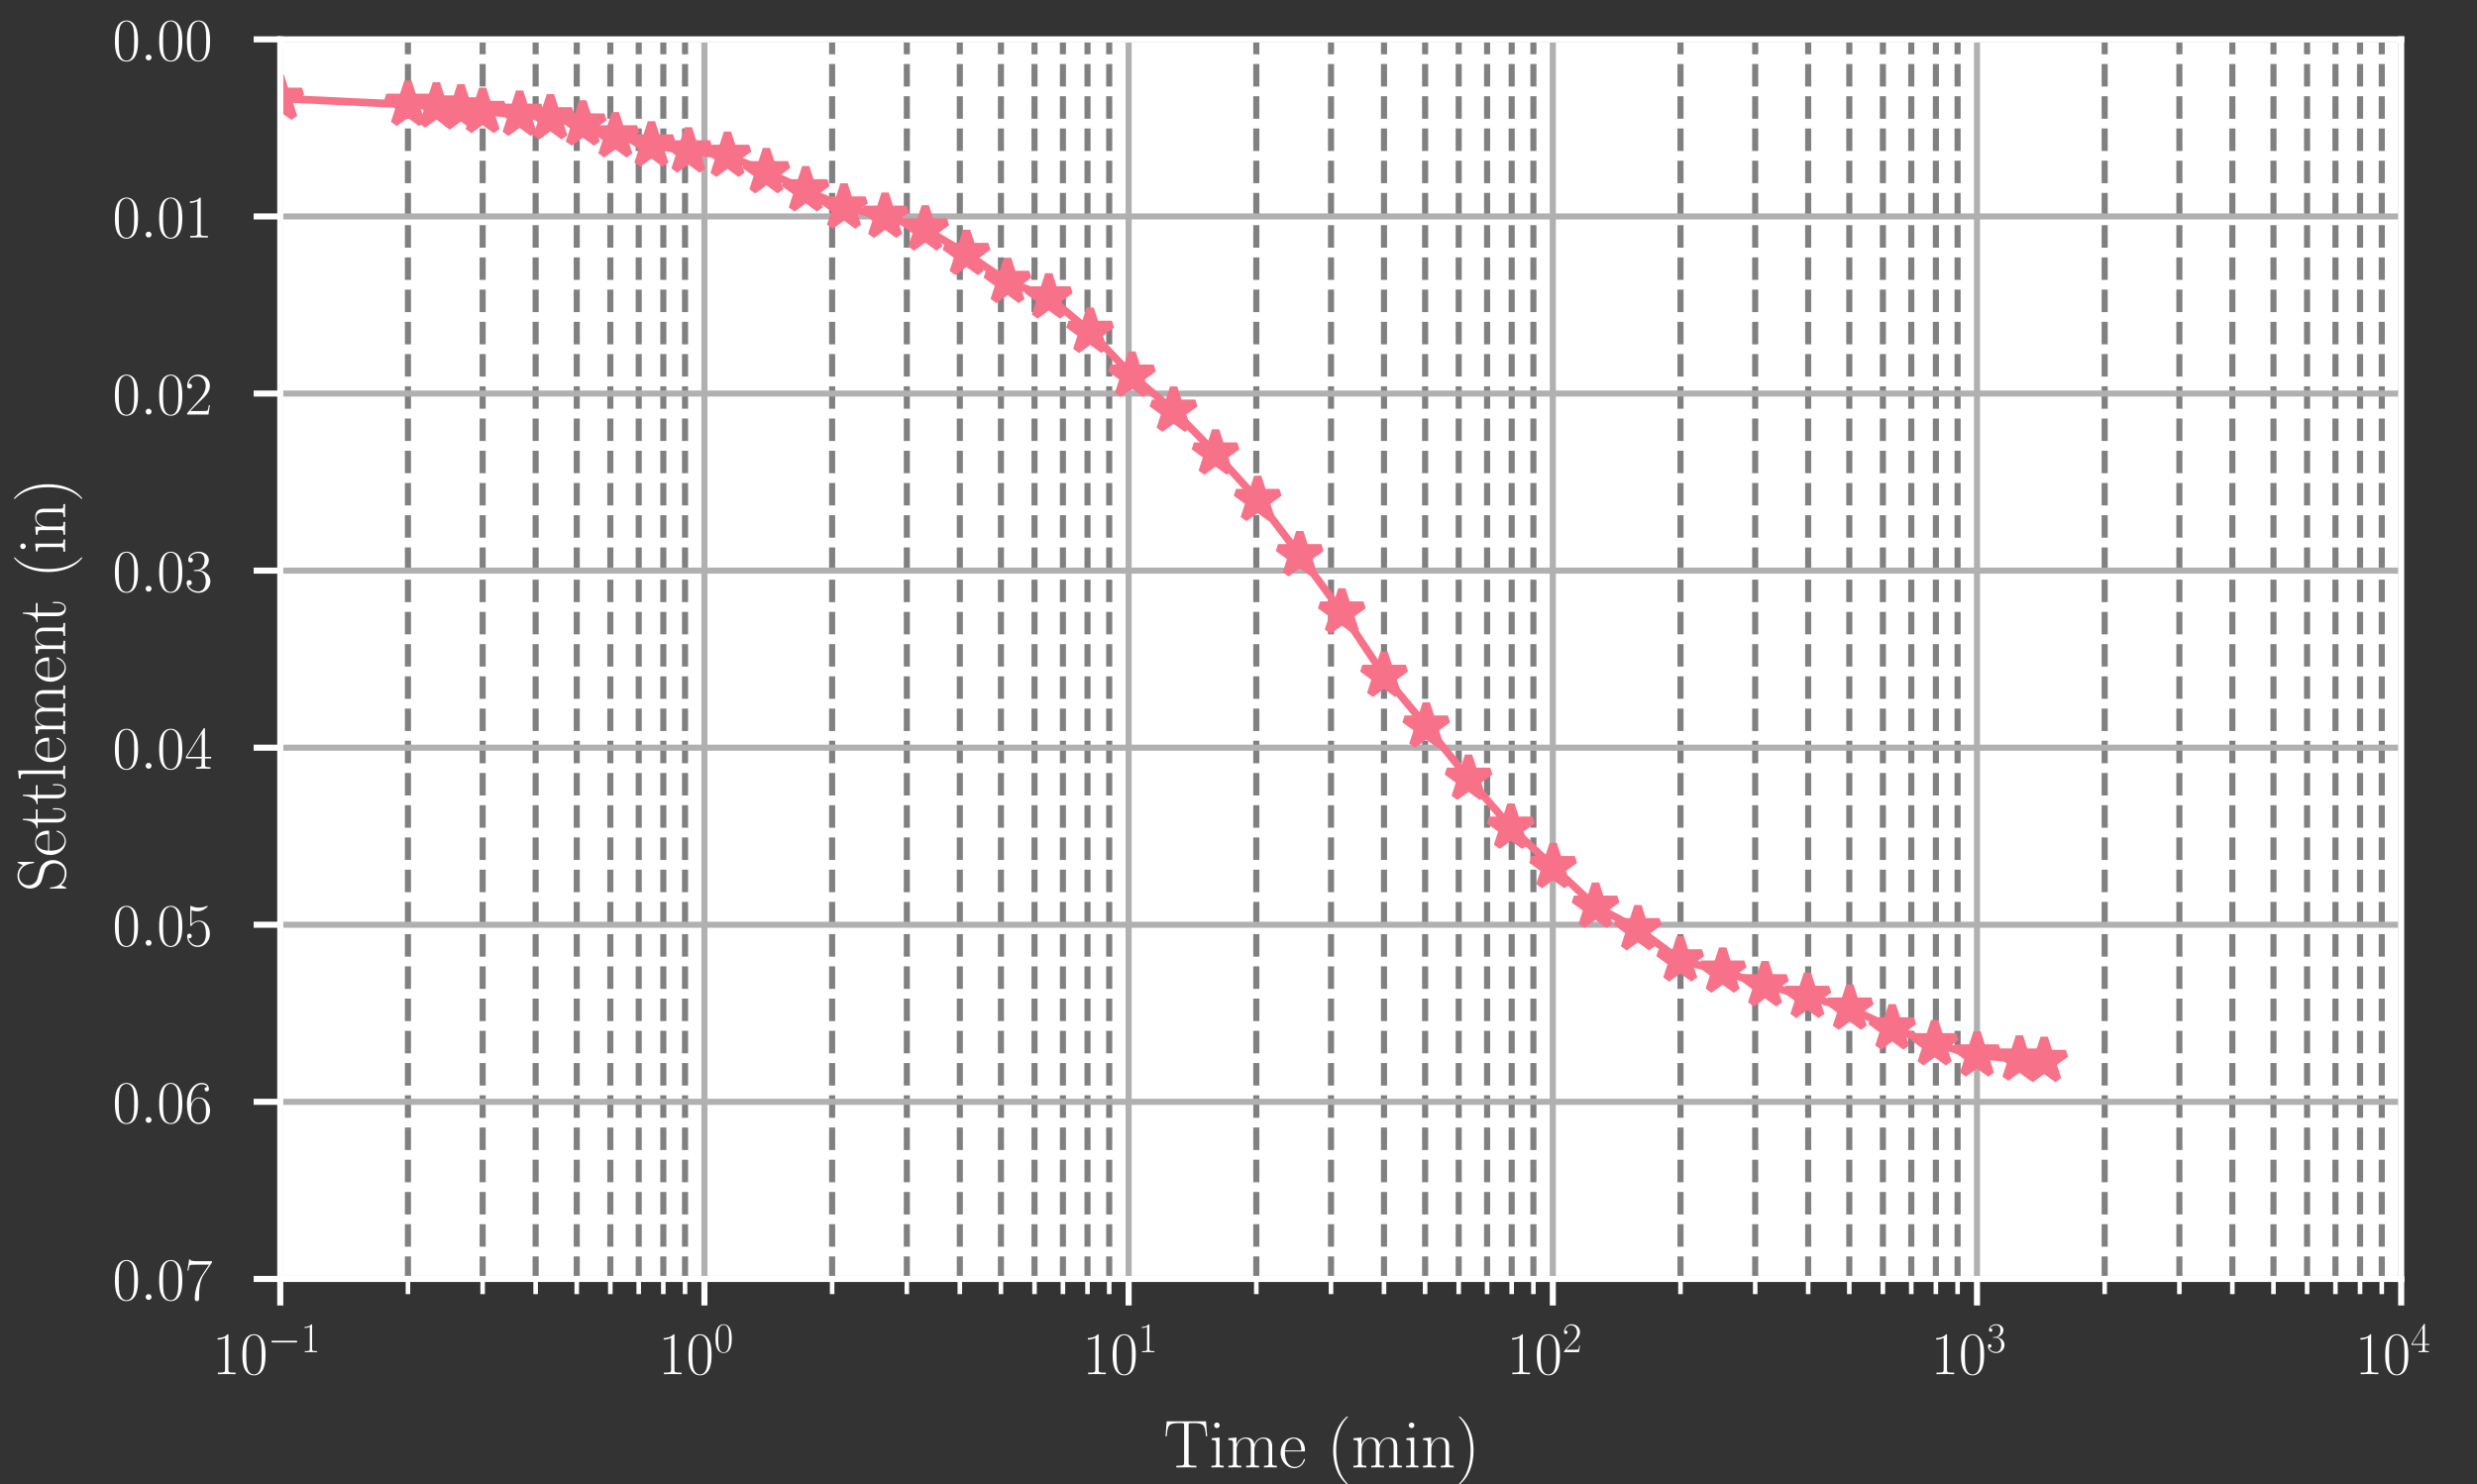 <?xml version="1.0" encoding="UTF-8" standalone="no"?>
<!-- Created with matplotlib (https://matplotlib.org/) -->

<svg
   height="195.261pt"
   version="1.1"
   viewBox="0 0 325.842 195.261"
   width="325.842pt"
   id="svg864"
   sodipodi:docname="example.svg"
   inkscape:version="1.1.1 (3bf5ae0d25, 2021-09-20)"
   xmlns:inkscape="http://www.inkscape.org/namespaces/inkscape"
   xmlns:sodipodi="http://sodipodi.sourceforge.net/DTD/sodipodi-0.dtd"
   xmlns:xlink="http://www.w3.org/1999/xlink"
   xmlns="http://www.w3.org/2000/svg"
   xmlns:svg="http://www.w3.org/2000/svg"
   xmlns:rdf="http://www.w3.org/1999/02/22-rdf-syntax-ns#"
   xmlns:cc="http://creativecommons.org/ns#"
   xmlns:dc="http://purl.org/dc/elements/1.1/">
  <rect x="0" y="0" width="325.842" height="195.261" fill="#333333" stroke="none"/>
  <sodipodi:namedview
     id="namedview866"
     pagecolor="#505050"
     bordercolor="#ffffff"
     borderopacity="1"
     inkscape:pageshadow="0"
     inkscape:pageopacity="0"
     inkscape:pagecheckerboard="1"
     inkscape:document-units="pt"
     showgrid="false"
     inkscape:zoom="1.8443702"
     inkscape:cx="203.32144"
     inkscape:cy="113.04672"
     inkscape:window-width="1920"
     inkscape:window-height="1001"
     inkscape:window-x="-9"
     inkscape:window-y="1341"
     inkscape:window-maximized="1"
     inkscape:current-layer="svg864" />
  <defs
     id="defs6">
    <style
       type="text/css"
       id="style4">*{stroke-linecap:butt;stroke-linejoin:round;}</style>
  </defs>
  <g
     id="patch_1"
     transform="scale(0.905,0.904)"
     style="stroke-width:1.106">
    <path
       d="m 0,216 h 360 v -216 h -360 z"
       style="fill:none;stroke-width:1.106"
       id="path8" />
  </g>
  <g
     id="patch_2"
     transform="translate(-8.133,-20.739)">
    <path
       d="m 45,189 h 279 v -163.08 h -279 z"
       style="fill:#ffffff"
       id="path11" />
  </g>
  <g
     id="line2d_1"
     transform="translate(-8.133,-20.739)">
    <path
       clip-path="url(#pc44e7ea1e6)"
       d="m 45,189 v -163.08"
       style="fill:none;stroke:#b0b0b0;stroke-width:0.8;stroke-linecap:square"
       id="path14" />
  </g>
  <g
     id="line2d_2"
     transform="translate(-8.133,-20.739)">
    <defs
       id="defs18">
      <path
         d="m 0,0 v 3.5"
         id="m77e160cedc"
         style="stroke:#ffffff;stroke-width:0.8" />
    </defs>
    <g
       id="g22">
      <use
         style="stroke:#ffffff;stroke-width:0.8"
         x="45"
         xlink:href="#m77e160cedc"
         y="189"
         id="use20"
         width="100%"
         height="100%" />
    </g>
  </g>
  <g
     id="text_1"
     transform="translate(-8.133,-20.739)"
     style="fill:#ffffff">
    <!-- $\mathdefault{10^{-1}}$ -->
    <g
       transform="matrix(0.08,0,0,-0.08,36.061,201.535)"
       id="g38"
       style="fill:#ffffff">
      <defs
         id="defs28">
        <path
           d="m 26.594,63.797 c 0,2.094 -0.094,2.203 -1.5,2.203 -3.891,-4.641 -9.797,-6.109 -15.391,-6.312 -0.297,0 -0.797,0 -0.906,-0.188 -0.094,-0.203 -0.094,-0.406 -0.094,-2.5 3.094,0 8.297,0.594 12.297,2.984 v -52.688 c 0,-3.5 -0.203,-4.703 -8.797,-4.703 h -3 v -2.594 c 4.797,0.094 9.797,0.188 14.594,0.188 4.797,0 9.797,-0.094 14.609,-0.188 v 2.594 h -3 c -8.609,0 -8.812,1.094 -8.812,4.703 z"
           id="CMR17-49" />
        <path
           d="m 42,31.844 c 0,6.125 -0.094,16.578 -4.297,24.609 -3.703,7.031 -9.609,9.547 -14.797,9.547 -4.812,0 -10.906,-2.219 -14.703,-9.438 -4,-7.547 -4.406,-16.891 -4.406,-24.719 0,-5.734 0.109,-14.469 3.203,-22.109 4.297,-10.344 12,-11.734 15.906,-11.734 4.594,0 11.594,1.891 15.688,11.438 3,6.938 3.406,15.062 3.406,22.406 z m -19.094,-32.25 c -6.406,0 -10.203,5.531 -11.609,13.156 -1.094,5.938 -1.094,14.578 -1.094,20.203 0,7.734 0,14.156 1.297,20.281 1.906,8.547 7.5,11.156 11.406,11.156 4.094,0 9.391,-2.719 11.297,-10.953 1.297,-5.719 1.391,-12.453 1.391,-20.484 0,-6.531 0,-14.578 -1.188,-20.5 -2.109,-10.953 -8,-12.859 -11.5,-12.859 z"
           id="CMR17-48" />
        <path
           d="m 65.906,23 c 1.688,0 3.5,0 3.5,2 0,2 -1.812,2 -3.5,2 h -54.109 c -1.703,0 -3.5,0 -3.5,-2 0,-2 1.797,-2 3.5,-2 z"
           id="CMSY10-0" />
      </defs>
      <use
         transform="scale(0.996)"
         xlink:href="#CMR17-49"
         id="use30"
         x="0"
         y="0"
         width="100%"
         height="100%"
         style="fill:#ffffff" />
      <use
         transform="matrix(0.996,0,0,0.996,45.69,0)"
         xlink:href="#CMR17-48"
         id="use32"
         x="0"
         y="0"
         width="100%"
         height="100%"
         style="fill:#ffffff" />
      <use
         transform="matrix(0.697,0,0,0.697,91.381,36.154)"
         xlink:href="#CMSY10-0"
         id="use34"
         x="0"
         y="0"
         width="100%"
         height="100%"
         style="fill:#ffffff" />
      <use
         transform="matrix(0.697,0,0,0.697,145.622,36.154)"
         xlink:href="#CMR17-49"
         id="use36"
         x="0"
         y="0"
         width="100%"
         height="100%"
         style="fill:#ffffff" />
    </g>
  </g>
  <g
     id="line2d_3"
     transform="translate(-8.133,-20.739)">
    <path
       clip-path="url(#pc44e7ea1e6)"
       d="m 100.8,189 v -163.08"
       style="fill:none;stroke:#b0b0b0;stroke-width:0.8;stroke-linecap:square"
       id="path42" />
  </g>
  <g
     id="line2d_4"
     transform="translate(-8.133,-20.739)">
    <g
       id="g47">
      <use
         style="stroke:#ffffff;stroke-width:0.8"
         x="100.8"
         xlink:href="#m77e160cedc"
         y="189"
         id="use45"
         width="100%"
         height="100%" />
    </g>
  </g>
  <g
     id="text_2"
     transform="translate(-8.133,-20.739)"
     style="fill:#ffffff">
    <!-- $\mathdefault{10^{0}}$ -->
    <g
       transform="matrix(0.08,0,0,-0.08,94.739,201.535)"
       id="g56"
       style="fill:#ffffff">
      <use
         transform="scale(0.996)"
         xlink:href="#CMR17-49"
         id="use50"
         x="0"
         y="0"
         width="100%"
         height="100%"
         style="fill:#ffffff" />
      <use
         transform="matrix(0.996,0,0,0.996,45.69,0)"
         xlink:href="#CMR17-48"
         id="use52"
         x="0"
         y="0"
         width="100%"
         height="100%"
         style="fill:#ffffff" />
      <use
         transform="matrix(0.697,0,0,0.697,91.381,36.154)"
         xlink:href="#CMR17-48"
         id="use54"
         x="0"
         y="0"
         width="100%"
         height="100%"
         style="fill:#ffffff" />
    </g>
  </g>
  <g
     id="line2d_5"
     transform="translate(-8.133,-20.739)">
    <path
       clip-path="url(#pc44e7ea1e6)"
       d="m 156.6,189 v -163.08"
       style="fill:none;stroke:#b0b0b0;stroke-width:0.8;stroke-linecap:square"
       id="path60" />
  </g>
  <g
     id="line2d_6"
     transform="translate(-8.133,-20.739)">
    <g
       id="g65">
      <use
         style="stroke:#ffffff;stroke-width:0.8"
         x="156.6"
         xlink:href="#m77e160cedc"
         y="189"
         id="use63"
         width="100%"
         height="100%" />
    </g>
  </g>
  <g
     id="text_3"
     transform="translate(-8.133,-20.739)"
     style="fill:#ffffff">
    <!-- $\mathdefault{10^{1}}$ -->
    <g
       transform="matrix(0.08,0,0,-0.08,150.539,201.535)"
       id="g74"
       style="fill:#ffffff">
      <use
         transform="scale(0.996)"
         xlink:href="#CMR17-49"
         id="use68"
         x="0"
         y="0"
         width="100%"
         height="100%"
         style="fill:#ffffff" />
      <use
         transform="matrix(0.996,0,0,0.996,45.69,0)"
         xlink:href="#CMR17-48"
         id="use70"
         x="0"
         y="0"
         width="100%"
         height="100%"
         style="fill:#ffffff" />
      <use
         transform="matrix(0.697,0,0,0.697,91.381,36.154)"
         xlink:href="#CMR17-49"
         id="use72"
         x="0"
         y="0"
         width="100%"
         height="100%"
         style="fill:#ffffff" />
    </g>
  </g>
  <g
     id="line2d_7"
     transform="translate(-8.133,-20.739)">
    <path
       clip-path="url(#pc44e7ea1e6)"
       d="m 212.4,189 v -163.08"
       style="fill:none;stroke:#b0b0b0;stroke-width:0.8;stroke-linecap:square"
       id="path78" />
  </g>
  <g
     id="line2d_8"
     transform="translate(-8.133,-20.739)">
    <g
       id="g83">
      <use
         style="stroke:#ffffff;stroke-width:0.8"
         x="212.4"
         xlink:href="#m77e160cedc"
         y="189"
         id="use81"
         width="100%"
         height="100%" />
    </g>
  </g>
  <g
     id="text_4"
     transform="translate(-8.133,-20.739)"
     style="fill:#ffffff">
    <!-- $\mathdefault{10^{2}}$ -->
    <g
       transform="matrix(0.08,0,0,-0.08,206.339,201.535)"
       id="g95"
       style="fill:#ffffff">
      <defs
         id="defs87">
        <path
           d="m 41.703,15.469 h -1.797 c -1,-7.078 -1.812,-8.281 -2.203,-8.875 -0.5,-0.797 -7.703,-0.797 -9.109,-0.797 h -19.188 c 3.594,3.891 10.594,10.969 19.094,19.141 6.094,5.781 13.203,12.562 13.203,22.453 0,11.797 -9.406,18.609 -19.906,18.609 -11,0 -17.703,-9.703 -17.703,-18.703 0,-3.906 2.906,-4.406 4.109,-4.406 1,0 4,0.594 4,4.094 0,3.109 -2.609,4.016 -4,4.016 -0.609,0 -1.203,-0.109 -1.609,-0.312 1.906,8.5 7.703,12.703 13.812,12.703 8.688,0 14.391,-6.891 14.391,-16 0,-8.688 -5.094,-16.172 -10.797,-22.656 l -19.906,-22.438 v -2.297 h 35.203 z"
           id="CMR17-50" />
      </defs>
      <use
         transform="scale(0.996)"
         xlink:href="#CMR17-49"
         id="use89"
         x="0"
         y="0"
         width="100%"
         height="100%"
         style="fill:#ffffff" />
      <use
         transform="matrix(0.996,0,0,0.996,45.69,0)"
         xlink:href="#CMR17-48"
         id="use91"
         x="0"
         y="0"
         width="100%"
         height="100%"
         style="fill:#ffffff" />
      <use
         transform="matrix(0.697,0,0,0.697,91.381,36.154)"
         xlink:href="#CMR17-50"
         id="use93"
         x="0"
         y="0"
         width="100%"
         height="100%"
         style="fill:#ffffff" />
    </g>
  </g>
  <g
     id="line2d_9"
     transform="translate(-8.133,-20.739)">
    <path
       clip-path="url(#pc44e7ea1e6)"
       d="m 268.2,189 v -163.08"
       style="fill:none;stroke:#b0b0b0;stroke-width:0.8;stroke-linecap:square"
       id="path99" />
  </g>
  <g
     id="line2d_10"
     transform="translate(-8.133,-20.739)">
    <g
       id="g104">
      <use
         style="stroke:#ffffff;stroke-width:0.8"
         x="268.2"
         xlink:href="#m77e160cedc"
         y="189"
         id="use102"
         width="100%"
         height="100%" />
    </g>
  </g>
  <g
     id="text_5"
     transform="translate(-8.133,-20.739)"
     style="fill:#ffffff">
    <!-- $\mathdefault{10^{3}}$ -->
    <g
       transform="matrix(0.08,0,0,-0.08,262.139,201.535)"
       id="g116"
       style="fill:#ffffff">
      <defs
         id="defs108">
        <path
           d="m 22.094,34 c 8.906,0 12.812,-7.859 12.812,-16.906 0,-12.062 -6.406,-16.703 -12.203,-16.703 -5.297,0 -13.906,2.625 -16.609,10.406 0.5,-0.203 1,-0.203 1.5,-0.203 2.406,0 4.203,1.594 4.203,4.203 0,2.891 -2.203,4.203 -4.203,4.203 -1.688,0 -4.297,-0.812 -4.297,-4.516 0,-9.25 9,-16.484 19.609,-16.484 11.094,0 19.594,8.75 19.594,18.984 0,9.859 -8,17.016 -17.5,18.109 7.594,1.578 14.906,8.281 14.906,17.297 0,7.859 -7.906,13.609 -16.906,13.609 -9.094,0 -17.094,-5.656 -17.094,-13.703 0,-3.5 2.594,-4.109 3.891,-4.109 2.109,0 3.906,1.297 3.906,3.906 0,2.594 -1.797,3.906 -3.906,3.906 -0.391,0 -0.891,0 -1.297,-0.203 2.906,6.688 10.797,7.891 14.297,7.891 3.5,0 10.109,-1.719 10.109,-11.391 0,-2.812 -0.406,-7.75 -3.812,-12.078 -3,-3.828 -6.391,-4.031 -9.688,-4.328 -0.5,0 -2.812,-0.203 -3.203,-0.203 -0.703,-0.094 -1.109,-0.188 -1.109,-0.891 0,-0.703 0.109,-0.797 2.109,-0.797 z"
           id="CMR17-51" />
      </defs>
      <use
         transform="scale(0.996)"
         xlink:href="#CMR17-49"
         id="use110"
         x="0"
         y="0"
         width="100%"
         height="100%"
         style="fill:#ffffff" />
      <use
         transform="matrix(0.996,0,0,0.996,45.69,0)"
         xlink:href="#CMR17-48"
         id="use112"
         x="0"
         y="0"
         width="100%"
         height="100%"
         style="fill:#ffffff" />
      <use
         transform="matrix(0.697,0,0,0.697,91.381,36.154)"
         xlink:href="#CMR17-51"
         id="use114"
         x="0"
         y="0"
         width="100%"
         height="100%"
         style="fill:#ffffff" />
    </g>
  </g>
  <g
     id="line2d_11"
     transform="translate(-8.133,-20.739)">
    <path
       clip-path="url(#pc44e7ea1e6)"
       d="m 324,189 v -163.08"
       style="fill:none;stroke:#b0b0b0;stroke-width:0.8;stroke-linecap:square"
       id="path120" />
  </g>
  <g
     id="line2d_12"
     transform="translate(-8.133,-20.739)">
    <g
       id="g125">
      <use
         style="stroke:#ffffff;stroke-width:0.8"
         x="324"
         xlink:href="#m77e160cedc"
         y="189"
         id="use123"
         width="100%"
         height="100%" />
    </g>
  </g>
  <g
     id="text_6"
     transform="translate(-8.133,-20.739)"
     style="fill:#ffffff">
    <!-- $\mathdefault{10^{4}}$ -->
    <g
       transform="matrix(0.08,0,0,-0.08,317.939,201.535)"
       id="g137"
       style="fill:#ffffff">
      <defs
         id="defs129">
        <path
           d="m 33.594,64.797 c 0,2.094 -0.094,2.203 -1.891,2.203 l -29.703,-47.406 v -2.594 h 25.797 v -9.812 c 0,-3.594 -0.203,-4.594 -7.203,-4.594 h -1.891 v -2.594 c 3.203,0.188 8.594,0.188 12,0.188 3.391,0 8.797,0 12,-0.188 v 2.594 h -1.906 c -7,0 -7.203,1 -7.203,4.594 v 9.812 h 10.203 v 2.594 h -10.203 z m -5.5,-6.625 v -38.578 h -24.094 z"
           id="CMR17-52" />
      </defs>
      <use
         transform="scale(0.996)"
         xlink:href="#CMR17-49"
         id="use131"
         x="0"
         y="0"
         width="100%"
         height="100%"
         style="fill:#ffffff" />
      <use
         transform="matrix(0.996,0,0,0.996,45.69,0)"
         xlink:href="#CMR17-48"
         id="use133"
         x="0"
         y="0"
         width="100%"
         height="100%"
         style="fill:#ffffff" />
      <use
         transform="matrix(0.697,0,0,0.697,91.381,36.154)"
         xlink:href="#CMR17-52"
         id="use135"
         x="0"
         y="0"
         width="100%"
         height="100%"
         style="fill:#ffffff" />
    </g>
  </g>
  <g
     id="xtick_7"
     transform="translate(-8.133,-20.739)">
    <g
       id="line2d_13">
      <path
         clip-path="url(#pc44e7ea1e6)"
         d="m 61.797,189 v -163.08"
         style="fill:none;stroke:#808080;stroke-width:0.8;stroke-dasharray:2.96, 1.28;stroke-dashoffset:0"
         id="path141" />
    </g>
    <g
       id="line2d_14">
      <defs
         id="defs145">
        <path
           d="m 0,0 v 2"
           id="mb1cab5c5c3"
           style="stroke:#ffffff;stroke-width:0.6" />
      </defs>
      <g
         id="g149">
        <use
           style="stroke:#ffffff;stroke-width:0.6"
           x="61.797"
           xlink:href="#mb1cab5c5c3"
           y="189"
           id="use147"
           width="100%"
           height="100%" />
      </g>
    </g>
  </g>
  <g
     id="xtick_8"
     transform="translate(-8.133,-20.739)">
    <g
       id="line2d_15">
      <path
         clip-path="url(#pc44e7ea1e6)"
         d="m 71.623,189 v -163.08"
         style="fill:none;stroke:#808080;stroke-width:0.8;stroke-dasharray:2.96, 1.28;stroke-dashoffset:0"
         id="path153" />
    </g>
    <g
       id="line2d_16">
      <g
         id="g158">
        <use
           style="stroke:#ffffff;stroke-width:0.6"
           x="71.623"
           xlink:href="#mb1cab5c5c3"
           y="189"
           id="use156"
           width="100%"
           height="100%" />
      </g>
    </g>
  </g>
  <g
     id="xtick_9"
     transform="translate(-8.133,-20.739)">
    <g
       id="line2d_17">
      <path
         clip-path="url(#pc44e7ea1e6)"
         d="m 78.595,189 v -163.08"
         style="fill:none;stroke:#808080;stroke-width:0.8;stroke-dasharray:2.96, 1.28;stroke-dashoffset:0"
         id="path162" />
    </g>
    <g
       id="line2d_18">
      <g
         id="g167">
        <use
           style="stroke:#ffffff;stroke-width:0.6"
           x="78.595"
           xlink:href="#mb1cab5c5c3"
           y="189"
           id="use165"
           width="100%"
           height="100%" />
      </g>
    </g>
  </g>
  <g
     id="xtick_10"
     transform="translate(-8.133,-20.739)">
    <g
       id="line2d_19">
      <path
         clip-path="url(#pc44e7ea1e6)"
         d="m 84.003,189 v -163.08"
         style="fill:none;stroke:#808080;stroke-width:0.8;stroke-dasharray:2.96, 1.28;stroke-dashoffset:0"
         id="path171" />
    </g>
    <g
       id="line2d_20">
      <g
         id="g176">
        <use
           style="stroke:#ffffff;stroke-width:0.6"
           x="84.003"
           xlink:href="#mb1cab5c5c3"
           y="189"
           id="use174"
           width="100%"
           height="100%" />
      </g>
    </g>
  </g>
  <g
     id="xtick_11"
     transform="translate(-8.133,-20.739)">
    <g
       id="line2d_21">
      <path
         clip-path="url(#pc44e7ea1e6)"
         d="m 88.421,189 v -163.08"
         style="fill:none;stroke:#808080;stroke-width:0.8;stroke-dasharray:2.96, 1.28;stroke-dashoffset:0"
         id="path180" />
    </g>
    <g
       id="line2d_22">
      <g
         id="g185">
        <use
           style="stroke:#ffffff;stroke-width:0.6"
           x="88.421"
           xlink:href="#mb1cab5c5c3"
           y="189"
           id="use183"
           width="100%"
           height="100%" />
      </g>
    </g>
  </g>
  <g
     id="xtick_12"
     transform="translate(-8.133,-20.739)">
    <g
       id="line2d_23">
      <path
         clip-path="url(#pc44e7ea1e6)"
         d="m 92.156,189 v -163.08"
         style="fill:none;stroke:#808080;stroke-width:0.8;stroke-dasharray:2.96, 1.28;stroke-dashoffset:0"
         id="path189" />
    </g>
    <g
       id="line2d_24">
      <g
         id="g194">
        <use
           style="stroke:#ffffff;stroke-width:0.6"
           x="92.156"
           xlink:href="#mb1cab5c5c3"
           y="189"
           id="use192"
           width="100%"
           height="100%" />
      </g>
    </g>
  </g>
  <g
     id="xtick_13"
     transform="translate(-8.133,-20.739)">
    <g
       id="line2d_25">
      <path
         clip-path="url(#pc44e7ea1e6)"
         d="m 95.392,189 v -163.08"
         style="fill:none;stroke:#808080;stroke-width:0.8;stroke-dasharray:2.96, 1.28;stroke-dashoffset:0"
         id="path198" />
    </g>
    <g
       id="line2d_26">
      <g
         id="g203">
        <use
           style="stroke:#ffffff;stroke-width:0.6"
           x="95.392"
           xlink:href="#mb1cab5c5c3"
           y="189"
           id="use201"
           width="100%"
           height="100%" />
      </g>
    </g>
  </g>
  <g
     id="xtick_14"
     transform="translate(-8.133,-20.739)">
    <g
       id="line2d_27">
      <path
         clip-path="url(#pc44e7ea1e6)"
         d="m 98.247,189 v -163.08"
         style="fill:none;stroke:#808080;stroke-width:0.8;stroke-dasharray:2.96, 1.28;stroke-dashoffset:0"
         id="path207" />
    </g>
    <g
       id="line2d_28">
      <g
         id="g212">
        <use
           style="stroke:#ffffff;stroke-width:0.6"
           x="98.247"
           xlink:href="#mb1cab5c5c3"
           y="189"
           id="use210"
           width="100%"
           height="100%" />
      </g>
    </g>
  </g>
  <g
     id="xtick_15"
     transform="translate(-8.133,-20.739)">
    <g
       id="line2d_29">
      <path
         clip-path="url(#pc44e7ea1e6)"
         d="m 117.597,189 v -163.08"
         style="fill:none;stroke:#808080;stroke-width:0.8;stroke-dasharray:2.96, 1.28;stroke-dashoffset:0"
         id="path216" />
    </g>
    <g
       id="line2d_30">
      <g
         id="g221">
        <use
           style="stroke:#ffffff;stroke-width:0.6"
           x="117.597"
           xlink:href="#mb1cab5c5c3"
           y="189"
           id="use219"
           width="100%"
           height="100%" />
      </g>
    </g>
  </g>
  <g
     id="xtick_16"
     transform="translate(-8.133,-20.739)">
    <g
       id="line2d_31">
      <path
         clip-path="url(#pc44e7ea1e6)"
         d="m 127.423,189 v -163.08"
         style="fill:none;stroke:#808080;stroke-width:0.8;stroke-dasharray:2.96, 1.28;stroke-dashoffset:0"
         id="path225" />
    </g>
    <g
       id="line2d_32">
      <g
         id="g230">
        <use
           style="stroke:#ffffff;stroke-width:0.6"
           x="127.423"
           xlink:href="#mb1cab5c5c3"
           y="189"
           id="use228"
           width="100%"
           height="100%" />
      </g>
    </g>
  </g>
  <g
     id="xtick_17"
     transform="translate(-8.133,-20.739)">
    <g
       id="line2d_33">
      <path
         clip-path="url(#pc44e7ea1e6)"
         d="m 134.395,189 v -163.08"
         style="fill:none;stroke:#808080;stroke-width:0.8;stroke-dasharray:2.96, 1.28;stroke-dashoffset:0"
         id="path234" />
    </g>
    <g
       id="line2d_34">
      <g
         id="g239">
        <use
           style="stroke:#ffffff;stroke-width:0.6"
           x="134.395"
           xlink:href="#mb1cab5c5c3"
           y="189"
           id="use237"
           width="100%"
           height="100%" />
      </g>
    </g>
  </g>
  <g
     id="xtick_18"
     transform="translate(-8.133,-20.739)">
    <g
       id="line2d_35">
      <path
         clip-path="url(#pc44e7ea1e6)"
         d="m 139.803,189 v -163.08"
         style="fill:none;stroke:#808080;stroke-width:0.8;stroke-dasharray:2.96, 1.28;stroke-dashoffset:0"
         id="path243" />
    </g>
    <g
       id="line2d_36">
      <g
         id="g248">
        <use
           style="stroke:#ffffff;stroke-width:0.6"
           x="139.803"
           xlink:href="#mb1cab5c5c3"
           y="189"
           id="use246"
           width="100%"
           height="100%" />
      </g>
    </g>
  </g>
  <g
     id="xtick_19"
     transform="translate(-8.133,-20.739)">
    <g
       id="line2d_37">
      <path
         clip-path="url(#pc44e7ea1e6)"
         d="m 144.221,189 v -163.08"
         style="fill:none;stroke:#808080;stroke-width:0.8;stroke-dasharray:2.96, 1.28;stroke-dashoffset:0"
         id="path252" />
    </g>
    <g
       id="line2d_38">
      <g
         id="g257">
        <use
           style="stroke:#ffffff;stroke-width:0.6"
           x="144.221"
           xlink:href="#mb1cab5c5c3"
           y="189"
           id="use255"
           width="100%"
           height="100%" />
      </g>
    </g>
  </g>
  <g
     id="xtick_20"
     transform="translate(-8.133,-20.739)">
    <g
       id="line2d_39">
      <path
         clip-path="url(#pc44e7ea1e6)"
         d="m 147.956,189 v -163.08"
         style="fill:none;stroke:#808080;stroke-width:0.8;stroke-dasharray:2.96, 1.28;stroke-dashoffset:0"
         id="path261" />
    </g>
    <g
       id="line2d_40">
      <g
         id="g266">
        <use
           style="stroke:#ffffff;stroke-width:0.6"
           x="147.956"
           xlink:href="#mb1cab5c5c3"
           y="189"
           id="use264"
           width="100%"
           height="100%" />
      </g>
    </g>
  </g>
  <g
     id="xtick_21"
     transform="translate(-8.133,-20.739)">
    <g
       id="line2d_41">
      <path
         clip-path="url(#pc44e7ea1e6)"
         d="m 151.192,189 v -163.08"
         style="fill:none;stroke:#808080;stroke-width:0.8;stroke-dasharray:2.96, 1.28;stroke-dashoffset:0"
         id="path270" />
    </g>
    <g
       id="line2d_42">
      <g
         id="g275">
        <use
           style="stroke:#ffffff;stroke-width:0.6"
           x="151.192"
           xlink:href="#mb1cab5c5c3"
           y="189"
           id="use273"
           width="100%"
           height="100%" />
      </g>
    </g>
  </g>
  <g
     id="xtick_22"
     transform="translate(-8.133,-20.739)">
    <g
       id="line2d_43">
      <path
         clip-path="url(#pc44e7ea1e6)"
         d="m 154.047,189 v -163.08"
         style="fill:none;stroke:#808080;stroke-width:0.8;stroke-dasharray:2.96, 1.28;stroke-dashoffset:0"
         id="path279" />
    </g>
    <g
       id="line2d_44">
      <g
         id="g284">
        <use
           style="stroke:#ffffff;stroke-width:0.6"
           x="154.047"
           xlink:href="#mb1cab5c5c3"
           y="189"
           id="use282"
           width="100%"
           height="100%" />
      </g>
    </g>
  </g>
  <g
     id="xtick_23"
     transform="translate(-8.133,-20.739)">
    <g
       id="line2d_45">
      <path
         clip-path="url(#pc44e7ea1e6)"
         d="m 173.397,189 v -163.08"
         style="fill:none;stroke:#808080;stroke-width:0.8;stroke-dasharray:2.96, 1.28;stroke-dashoffset:0"
         id="path288" />
    </g>
    <g
       id="line2d_46">
      <g
         id="g293">
        <use
           style="stroke:#ffffff;stroke-width:0.6"
           x="173.397"
           xlink:href="#mb1cab5c5c3"
           y="189"
           id="use291"
           width="100%"
           height="100%" />
      </g>
    </g>
  </g>
  <g
     id="xtick_24"
     transform="translate(-8.133,-20.739)">
    <g
       id="line2d_47">
      <path
         clip-path="url(#pc44e7ea1e6)"
         d="m 183.223,189 v -163.08"
         style="fill:none;stroke:#808080;stroke-width:0.8;stroke-dasharray:2.96, 1.28;stroke-dashoffset:0"
         id="path297" />
    </g>
    <g
       id="line2d_48">
      <g
         id="g302">
        <use
           style="stroke:#ffffff;stroke-width:0.6"
           x="183.223"
           xlink:href="#mb1cab5c5c3"
           y="189"
           id="use300"
           width="100%"
           height="100%" />
      </g>
    </g>
  </g>
  <g
     id="xtick_25"
     transform="translate(-8.133,-20.739)">
    <g
       id="line2d_49">
      <path
         clip-path="url(#pc44e7ea1e6)"
         d="m 190.195,189 v -163.08"
         style="fill:none;stroke:#808080;stroke-width:0.8;stroke-dasharray:2.96, 1.28;stroke-dashoffset:0"
         id="path306" />
    </g>
    <g
       id="line2d_50">
      <g
         id="g311">
        <use
           style="stroke:#ffffff;stroke-width:0.6"
           x="190.195"
           xlink:href="#mb1cab5c5c3"
           y="189"
           id="use309"
           width="100%"
           height="100%" />
      </g>
    </g>
  </g>
  <g
     id="xtick_26"
     transform="translate(-8.133,-20.739)">
    <g
       id="line2d_51">
      <path
         clip-path="url(#pc44e7ea1e6)"
         d="m 195.603,189 v -163.08"
         style="fill:none;stroke:#808080;stroke-width:0.8;stroke-dasharray:2.96, 1.28;stroke-dashoffset:0"
         id="path315" />
    </g>
    <g
       id="line2d_52">
      <g
         id="g320">
        <use
           style="stroke:#ffffff;stroke-width:0.6"
           x="195.603"
           xlink:href="#mb1cab5c5c3"
           y="189"
           id="use318"
           width="100%"
           height="100%" />
      </g>
    </g>
  </g>
  <g
     id="xtick_27"
     transform="translate(-8.133,-20.739)">
    <g
       id="line2d_53">
      <path
         clip-path="url(#pc44e7ea1e6)"
         d="m 200.021,189 v -163.08"
         style="fill:none;stroke:#808080;stroke-width:0.8;stroke-dasharray:2.96, 1.28;stroke-dashoffset:0"
         id="path324" />
    </g>
    <g
       id="line2d_54">
      <g
         id="g329">
        <use
           style="stroke:#ffffff;stroke-width:0.6"
           x="200.021"
           xlink:href="#mb1cab5c5c3"
           y="189"
           id="use327"
           width="100%"
           height="100%" />
      </g>
    </g>
  </g>
  <g
     id="xtick_28"
     transform="translate(-8.133,-20.739)">
    <g
       id="line2d_55">
      <path
         clip-path="url(#pc44e7ea1e6)"
         d="m 203.756,189 v -163.08"
         style="fill:none;stroke:#808080;stroke-width:0.8;stroke-dasharray:2.96, 1.28;stroke-dashoffset:0"
         id="path333" />
    </g>
    <g
       id="line2d_56">
      <g
         id="g338">
        <use
           style="stroke:#ffffff;stroke-width:0.6"
           x="203.756"
           xlink:href="#mb1cab5c5c3"
           y="189"
           id="use336"
           width="100%"
           height="100%" />
      </g>
    </g>
  </g>
  <g
     id="xtick_29"
     transform="translate(-8.133,-20.739)">
    <g
       id="line2d_57">
      <path
         clip-path="url(#pc44e7ea1e6)"
         d="m 206.992,189 v -163.08"
         style="fill:none;stroke:#808080;stroke-width:0.8;stroke-dasharray:2.96, 1.28;stroke-dashoffset:0"
         id="path342" />
    </g>
    <g
       id="line2d_58">
      <g
         id="g347">
        <use
           style="stroke:#ffffff;stroke-width:0.6"
           x="206.992"
           xlink:href="#mb1cab5c5c3"
           y="189"
           id="use345"
           width="100%"
           height="100%" />
      </g>
    </g>
  </g>
  <g
     id="xtick_30"
     transform="translate(-8.133,-20.739)">
    <g
       id="line2d_59">
      <path
         clip-path="url(#pc44e7ea1e6)"
         d="m 209.847,189 v -163.08"
         style="fill:none;stroke:#808080;stroke-width:0.8;stroke-dasharray:2.96, 1.28;stroke-dashoffset:0"
         id="path351" />
    </g>
    <g
       id="line2d_60">
      <g
         id="g356">
        <use
           style="stroke:#ffffff;stroke-width:0.6"
           x="209.847"
           xlink:href="#mb1cab5c5c3"
           y="189"
           id="use354"
           width="100%"
           height="100%" />
      </g>
    </g>
  </g>
  <g
     id="xtick_31"
     transform="translate(-8.133,-20.739)">
    <g
       id="line2d_61">
      <path
         clip-path="url(#pc44e7ea1e6)"
         d="m 229.197,189 v -163.08"
         style="fill:none;stroke:#808080;stroke-width:0.8;stroke-dasharray:2.96, 1.28;stroke-dashoffset:0"
         id="path360" />
    </g>
    <g
       id="line2d_62">
      <g
         id="g365">
        <use
           style="stroke:#ffffff;stroke-width:0.6"
           x="229.197"
           xlink:href="#mb1cab5c5c3"
           y="189"
           id="use363"
           width="100%"
           height="100%" />
      </g>
    </g>
  </g>
  <g
     id="xtick_32"
     transform="translate(-8.133,-20.739)">
    <g
       id="line2d_63">
      <path
         clip-path="url(#pc44e7ea1e6)"
         d="m 239.023,189 v -163.08"
         style="fill:none;stroke:#808080;stroke-width:0.8;stroke-dasharray:2.96, 1.28;stroke-dashoffset:0"
         id="path369" />
    </g>
    <g
       id="line2d_64">
      <g
         id="g374">
        <use
           style="stroke:#ffffff;stroke-width:0.6"
           x="239.023"
           xlink:href="#mb1cab5c5c3"
           y="189"
           id="use372"
           width="100%"
           height="100%" />
      </g>
    </g>
  </g>
  <g
     id="xtick_33"
     transform="translate(-8.133,-20.739)">
    <g
       id="line2d_65">
      <path
         clip-path="url(#pc44e7ea1e6)"
         d="m 245.995,189 v -163.08"
         style="fill:none;stroke:#808080;stroke-width:0.8;stroke-dasharray:2.96, 1.28;stroke-dashoffset:0"
         id="path378" />
    </g>
    <g
       id="line2d_66">
      <g
         id="g383">
        <use
           style="stroke:#ffffff;stroke-width:0.6"
           x="245.995"
           xlink:href="#mb1cab5c5c3"
           y="189"
           id="use381"
           width="100%"
           height="100%" />
      </g>
    </g>
  </g>
  <g
     id="xtick_34"
     transform="translate(-8.133,-20.739)">
    <g
       id="line2d_67">
      <path
         clip-path="url(#pc44e7ea1e6)"
         d="m 251.403,189 v -163.08"
         style="fill:none;stroke:#808080;stroke-width:0.8;stroke-dasharray:2.96, 1.28;stroke-dashoffset:0"
         id="path387" />
    </g>
    <g
       id="line2d_68">
      <g
         id="g392">
        <use
           style="stroke:#ffffff;stroke-width:0.6"
           x="251.403"
           xlink:href="#mb1cab5c5c3"
           y="189"
           id="use390"
           width="100%"
           height="100%" />
      </g>
    </g>
  </g>
  <g
     id="xtick_35"
     transform="translate(-8.133,-20.739)">
    <g
       id="line2d_69">
      <path
         clip-path="url(#pc44e7ea1e6)"
         d="m 255.821,189 v -163.08"
         style="fill:none;stroke:#808080;stroke-width:0.8;stroke-dasharray:2.96, 1.28;stroke-dashoffset:0"
         id="path396" />
    </g>
    <g
       id="line2d_70">
      <g
         id="g401">
        <use
           style="stroke:#ffffff;stroke-width:0.6"
           x="255.821"
           xlink:href="#mb1cab5c5c3"
           y="189"
           id="use399"
           width="100%"
           height="100%" />
      </g>
    </g>
  </g>
  <g
     id="xtick_36"
     transform="translate(-8.133,-20.739)">
    <g
       id="line2d_71">
      <path
         clip-path="url(#pc44e7ea1e6)"
         d="m 259.556,189 v -163.08"
         style="fill:none;stroke:#808080;stroke-width:0.8;stroke-dasharray:2.96, 1.28;stroke-dashoffset:0"
         id="path405" />
    </g>
    <g
       id="line2d_72">
      <g
         id="g410">
        <use
           style="stroke:#ffffff;stroke-width:0.6"
           x="259.556"
           xlink:href="#mb1cab5c5c3"
           y="189"
           id="use408"
           width="100%"
           height="100%" />
      </g>
    </g>
  </g>
  <g
     id="xtick_37"
     transform="translate(-8.133,-20.739)">
    <g
       id="line2d_73">
      <path
         clip-path="url(#pc44e7ea1e6)"
         d="m 262.792,189 v -163.08"
         style="fill:none;stroke:#808080;stroke-width:0.8;stroke-dasharray:2.96, 1.28;stroke-dashoffset:0"
         id="path414" />
    </g>
    <g
       id="line2d_74">
      <g
         id="g419">
        <use
           style="stroke:#ffffff;stroke-width:0.6"
           x="262.792"
           xlink:href="#mb1cab5c5c3"
           y="189"
           id="use417"
           width="100%"
           height="100%" />
      </g>
    </g>
  </g>
  <g
     id="xtick_38"
     transform="translate(-8.133,-20.739)">
    <g
       id="line2d_75">
      <path
         clip-path="url(#pc44e7ea1e6)"
         d="m 265.647,189 v -163.08"
         style="fill:none;stroke:#808080;stroke-width:0.8;stroke-dasharray:2.96, 1.28;stroke-dashoffset:0"
         id="path423" />
    </g>
    <g
       id="line2d_76">
      <g
         id="g428">
        <use
           style="stroke:#ffffff;stroke-width:0.6"
           x="265.647"
           xlink:href="#mb1cab5c5c3"
           y="189"
           id="use426"
           width="100%"
           height="100%" />
      </g>
    </g>
  </g>
  <g
     id="xtick_39"
     transform="translate(-8.133,-20.739)">
    <g
       id="line2d_77">
      <path
         clip-path="url(#pc44e7ea1e6)"
         d="m 284.997,189 v -163.08"
         style="fill:none;stroke:#808080;stroke-width:0.8;stroke-dasharray:2.96, 1.28;stroke-dashoffset:0"
         id="path432" />
    </g>
    <g
       id="line2d_78">
      <g
         id="g437">
        <use
           style="stroke:#ffffff;stroke-width:0.6"
           x="284.997"
           xlink:href="#mb1cab5c5c3"
           y="189"
           id="use435"
           width="100%"
           height="100%" />
      </g>
    </g>
  </g>
  <g
     id="xtick_40"
     transform="translate(-8.133,-20.739)">
    <g
       id="line2d_79">
      <path
         clip-path="url(#pc44e7ea1e6)"
         d="m 294.823,189 v -163.08"
         style="fill:none;stroke:#808080;stroke-width:0.8;stroke-dasharray:2.96, 1.28;stroke-dashoffset:0"
         id="path441" />
    </g>
    <g
       id="line2d_80">
      <g
         id="g446">
        <use
           style="stroke:#ffffff;stroke-width:0.6"
           x="294.823"
           xlink:href="#mb1cab5c5c3"
           y="189"
           id="use444"
           width="100%"
           height="100%" />
      </g>
    </g>
  </g>
  <g
     id="xtick_41"
     transform="translate(-8.133,-20.739)">
    <g
       id="line2d_81">
      <path
         clip-path="url(#pc44e7ea1e6)"
         d="m 301.795,189 v -163.08"
         style="fill:none;stroke:#808080;stroke-width:0.8;stroke-dasharray:2.96, 1.28;stroke-dashoffset:0"
         id="path450" />
    </g>
    <g
       id="line2d_82">
      <g
         id="g455">
        <use
           style="stroke:#ffffff;stroke-width:0.6"
           x="301.795"
           xlink:href="#mb1cab5c5c3"
           y="189"
           id="use453"
           width="100%"
           height="100%" />
      </g>
    </g>
  </g>
  <g
     id="xtick_42"
     transform="translate(-8.133,-20.739)">
    <g
       id="line2d_83">
      <path
         clip-path="url(#pc44e7ea1e6)"
         d="m 307.203,189 v -163.08"
         style="fill:none;stroke:#808080;stroke-width:0.8;stroke-dasharray:2.96, 1.28;stroke-dashoffset:0"
         id="path459" />
    </g>
    <g
       id="line2d_84">
      <g
         id="g464">
        <use
           style="stroke:#ffffff;stroke-width:0.6"
           x="307.203"
           xlink:href="#mb1cab5c5c3"
           y="189"
           id="use462"
           width="100%"
           height="100%" />
      </g>
    </g>
  </g>
  <g
     id="xtick_43"
     transform="translate(-8.133,-20.739)">
    <g
       id="line2d_85">
      <path
         clip-path="url(#pc44e7ea1e6)"
         d="m 311.621,189 v -163.08"
         style="fill:none;stroke:#808080;stroke-width:0.8;stroke-dasharray:2.96, 1.28;stroke-dashoffset:0"
         id="path468" />
    </g>
    <g
       id="line2d_86">
      <g
         id="g473">
        <use
           style="stroke:#ffffff;stroke-width:0.6"
           x="311.621"
           xlink:href="#mb1cab5c5c3"
           y="189"
           id="use471"
           width="100%"
           height="100%" />
      </g>
    </g>
  </g>
  <g
     id="xtick_44"
     transform="translate(-8.133,-20.739)">
    <g
       id="line2d_87">
      <path
         clip-path="url(#pc44e7ea1e6)"
         d="m 315.356,189 v -163.08"
         style="fill:none;stroke:#808080;stroke-width:0.8;stroke-dasharray:2.96, 1.28;stroke-dashoffset:0"
         id="path477" />
    </g>
    <g
       id="line2d_88">
      <g
         id="g482">
        <use
           style="stroke:#ffffff;stroke-width:0.6"
           x="315.356"
           xlink:href="#mb1cab5c5c3"
           y="189"
           id="use480"
           width="100%"
           height="100%" />
      </g>
    </g>
  </g>
  <g
     id="xtick_45"
     transform="translate(-8.133,-20.739)">
    <g
       id="line2d_89">
      <path
         clip-path="url(#pc44e7ea1e6)"
         d="m 318.592,189 v -163.08"
         style="fill:none;stroke:#808080;stroke-width:0.8;stroke-dasharray:2.96, 1.28;stroke-dashoffset:0"
         id="path486" />
    </g>
    <g
       id="line2d_90">
      <g
         id="g491">
        <use
           style="stroke:#ffffff;stroke-width:0.6"
           x="318.592"
           xlink:href="#mb1cab5c5c3"
           y="189"
           id="use489"
           width="100%"
           height="100%" />
      </g>
    </g>
  </g>
  <g
     id="xtick_46"
     transform="translate(-8.133,-20.739)">
    <g
       id="line2d_91">
      <path
         clip-path="url(#pc44e7ea1e6)"
         d="m 321.447,189 v -163.08"
         style="fill:none;stroke:#808080;stroke-width:0.8;stroke-dasharray:2.96, 1.28;stroke-dashoffset:0"
         id="path495" />
    </g>
    <g
       id="line2d_92">
      <g
         id="g500">
        <use
           style="stroke:#ffffff;stroke-width:0.6"
           x="321.447"
           xlink:href="#mb1cab5c5c3"
           y="189"
           id="use498"
           width="100%"
           height="100%" />
      </g>
    </g>
  </g>
  <g
     id="text_7"
     transform="translate(-8.133,-20.739)"
     style="fill:#ffffff">
    <!-- Time (min) -->
    <g
       transform="matrix(0.09,0,0,-0.09,161.204,213.809)"
       id="g531"
       style="fill:#ffffff">
      <defs
         id="defs511">
        <path
           d="m 62.203,67.688 h -57.703 l -1.703,-22 h 1.797 c 1.312,16.516 2.703,19.406 18.109,19.406 1.797,0 4.703,0 5.5,-0.109 1.891,-0.297 1.891,-1.484 1.891,-3.781 v -53.938 c 0,-3.578 -0.297,-4.672 -8.594,-4.672 h -2.797 v -2.594 c 4.797,0.094 9.797,0.188 14.703,0.188 4.891,0 9.891,-0.094 14.688,-0.188 v 2.594 h -2.797 c -8.297,0 -8.594,1.094 -8.594,4.672 v 53.938 c 0,2.188 0,3.391 1.797,3.781 0.797,0.109 3.703,0.109 5.5,0.109 15.297,0 16.797,-2.891 18.094,-19.406 h 1.812 z"
           id="CMR17-84" />
        <path
           d="m 15.5,61.891 c 0,2.203 -1.797,4.109 -4.094,4.109 -2.203,0 -4.109,-1.812 -4.109,-4.109 0,-2.203 1.797,-4.094 4.109,-4.094 2.188,0 4.094,1.797 4.094,4.094 z m -11.703,-19 v -2.594 c 5.609,0 6.406,-0.609 6.406,-5.438 v -27.938 c 0,-3.828 -0.406,-4.328 -6.797,-4.328 v -2.594 c 2.391,0.188 6.688,0.188 9.188,0.188 2.406,0 6.5,0 8.812,-0.188 v 2.594 c -5.906,0 -6.109,0.609 -6.109,4.219 v 37.188 z"
           id="CMR17-105" />
        <path
           d="m 67.594,30.531 c 0,5.031 -0.891,13.469 -12.797,13.469 -6.797,0 -11.5,-4.625 -13.297,-10.047 h -0.094 c -1.203,8.234 -7.109,10.047 -12.703,10.047 -7.906,0 -12,-6.125 -13.5,-10.156 h -0.109 v 10.156 l -11.797,-1.109 v -2.609 c 5.906,0 6.797,-0.594 6.797,-5.422 v -27.938 c 0,-3.828 -0.391,-4.328 -6.797,-4.328 v -2.594 c 2.406,0.188 6.797,0.188 9.406,0.188 2.594,0 7.094,0 9.5,-0.188 v 2.594 c -6.406,0 -6.797,0.406 -6.797,4.328 v 19.297 c 0,9.234 5.594,16.172 12.594,16.172 7.406,0 8.203,-6.625 8.203,-11.453 v -24.016 c 0,-3.828 -0.406,-4.328 -6.797,-4.328 v -2.594 c 2.391,0.188 6.797,0.188 9.391,0.188 2.609,0 7.109,0 9.5,-0.188 v 2.594 c -6.391,0 -6.797,0.406 -6.797,4.328 v 19.297 c 0,9.234 5.594,16.172 12.594,16.172 7.406,0 8.203,-6.625 8.203,-11.453 v -24.016 c 0,-3.828 -0.391,-4.328 -6.797,-4.328 v -2.594 c 2.406,0.188 6.797,0.188 9.406,0.188 2.594,0 7.094,0 9.5,-0.188 v 2.594 c -6.406,0 -6.812,0.406 -6.812,4.328 z"
           id="CMR17-109" />
        <path
           d="m 38.094,23.484 c 0.406,0.406 0.406,0.609 0.406,1.609 0,10.078 -5.406,18.906 -16.797,18.906 -10.609,0 -19,-10.016 -19,-22.219 0,-13.125 9.5,-22.781 20.094,-22.781 11.203,0 15.609,10.672 15.609,12.797 0,0.703 -0.609,0.703 -0.812,0.703 -0.688,0 -0.797,-0.203 -1.188,-1.422 -2.203,-6.859 -7.703,-10.281 -12.906,-10.281 -4.297,0 -8.594,2.422 -11.297,6.859 -3.109,5.141 -3.109,11.094 -3.109,15.828 z m -28.891,1.516 c 0.703,14.234 8.391,17.391 12.391,17.391 6.812,0 11.406,-6.328 11.5,-17.391 z"
           id="CMR17-101" />
        <path
           d="m 30.594,-24.406 c 0,0.094 0,0.297 -0.297,0.594 -4.594,4.703 -16.891,17.516 -16.891,48.75 0,31.234 12.094,43.938 17,48.953 0,0.094 0.188,0.297 0.188,0.594 0,0.312 -0.297,0.516 -0.688,0.516 -1.109,0 -9.609,-7.422 -14.5,-18.438 -5,-11.109 -6.406,-21.906 -6.406,-31.516 0,-7.219 0.703,-19.422 6.703,-32.344 4.797,-10.406 13,-17.703 14.203,-17.703 0.5,0 0.688,0.188 0.688,0.594 z"
           id="CMR17-40" />
        <path
           d="m 41.5,30.531 c 0,5.125 -1,13.469 -12.797,13.469 -7.906,0 -12,-6.125 -13.5,-10.156 h -0.109 v 10.156 l -11.797,-1.109 v -2.609 c 5.906,0 6.797,-0.594 6.797,-5.422 v -27.938 c 0,-3.828 -0.391,-4.328 -6.797,-4.328 v -2.594 c 2.406,0.188 6.797,0.188 9.406,0.188 2.594,0 7.094,0 9.5,-0.188 v 2.594 c -6.406,0 -6.797,0.406 -6.797,4.328 v 19.297 c 0,9.234 5.594,16.172 12.594,16.172 7.406,0 8.203,-6.625 8.203,-11.453 v -24.016 c 0,-3.828 -0.406,-4.328 -6.797,-4.328 v -2.594 c 2.391,0.188 6.797,0.188 9.391,0.188 2.609,0 7.109,0 9.5,-0.188 v 2.594 c -6.391,0 -6.797,0.406 -6.797,4.328 z"
           id="CMR17-110" />
        <path
           d="m 26.297,24.938 c 0,7.203 -0.703,19.422 -6.703,32.328 -4.797,10.422 -13,17.734 -14.188,17.734 -0.312,0 -0.703,-0.109 -0.703,-0.609 0,-0.203 0.094,-0.297 0.203,-0.5 4.797,-5.016 17,-17.719 17,-48.844 0,-31.234 -12.109,-43.953 -17,-48.953 -0.109,-0.203 -0.203,-0.297 -0.203,-0.5 0,-0.5 0.391,-0.594 0.703,-0.594 1.094,0 9.594,7.391 14.5,18.406 5,11.109 6.391,21.922 6.391,31.531 z"
           id="CMR17-41" />
      </defs>
      <use
         transform="scale(0.996)"
         xlink:href="#CMR17-84"
         id="use513"
         x="0"
         y="0"
         width="100%"
         height="100%"
         style="fill:#ffffff" />
      <use
         transform="matrix(0.996,0,0,0.996,66.51,0)"
         xlink:href="#CMR17-105"
         id="use515"
         x="0"
         y="0"
         width="100%"
         height="100%"
         style="fill:#ffffff" />
      <use
         transform="matrix(0.996,0,0,0.996,91.381,0)"
         xlink:href="#CMR17-109"
         id="use517"
         x="0"
         y="0"
         width="100%"
         height="100%"
         style="fill:#ffffff" />
      <use
         transform="matrix(0.996,0,0,0.996,168.301,0)"
         xlink:href="#CMR17-101"
         id="use519"
         x="0"
         y="0"
         width="100%"
         height="100%"
         style="fill:#ffffff" />
      <use
         transform="matrix(0.996,0,0,0.996,238.862,0)"
         xlink:href="#CMR17-40"
         id="use521"
         x="0"
         y="0"
         width="100%"
         height="100%"
         style="fill:#ffffff" />
      <use
         transform="matrix(0.996,0,0,0.996,274.143,0)"
         xlink:href="#CMR17-109"
         id="use523"
         x="0"
         y="0"
         width="100%"
         height="100%"
         style="fill:#ffffff" />
      <use
         transform="matrix(0.996,0,0,0.996,351.063,0)"
         xlink:href="#CMR17-105"
         id="use525"
         x="0"
         y="0"
         width="100%"
         height="100%"
         style="fill:#ffffff" />
      <use
         transform="matrix(0.996,0,0,0.996,375.934,0)"
         xlink:href="#CMR17-110"
         id="use527"
         x="0"
         y="0"
         width="100%"
         height="100%"
         style="fill:#ffffff" />
      <use
         transform="matrix(0.996,0,0,0.996,426.829,0)"
         xlink:href="#CMR17-41"
         id="use529"
         x="0"
         y="0"
         width="100%"
         height="100%"
         style="fill:#ffffff" />
    </g>
  </g>
  <g
     id="line2d_93"
     transform="translate(-8.133,-20.739)">
    <path
       clip-path="url(#pc44e7ea1e6)"
       d="m 45,25.92 h 279"
       style="fill:none;stroke:#b0b0b0;stroke-width:0.8;stroke-linecap:square"
       id="path535" />
  </g>
  <g
     id="line2d_94"
     transform="translate(-8.133,-20.739)">
    <defs
       id="defs539">
      <path
         d="m 0,0 h -3.5"
         id="m683d5dff38"
         style="stroke:#ffffff;stroke-width:0.8" />
    </defs>
    <g
       id="g543">
      <use
         style="stroke:#ffffff;stroke-width:0.8"
         x="45"
         xlink:href="#m683d5dff38"
         y="25.92"
         id="use541"
         width="100%"
         height="100%" />
    </g>
  </g>
  <g
     id="text_8"
     transform="translate(-8.133,-20.739)"
     style="fill:#ffffff">
    <!-- $\mathdefault{0.00}$ -->
    <g
       transform="matrix(0.08,0,0,-0.08,22.945,28.687)"
       id="g557"
       style="fill:#ffffff">
      <defs
         id="defs547">
        <path
           d="m 18.406,4.797 c 0,2.891 -2.406,4.891 -4.812,4.891 -2.891,0 -4.891,-2.391 -4.891,-4.797 0,-2.891 2.391,-4.891 4.797,-4.891 2.906,0 4.906,2.391 4.906,4.797 z"
           id="CMMI12-58" />
      </defs>
      <use
         transform="scale(0.996)"
         xlink:href="#CMR17-48"
         id="use549"
         x="0"
         y="0"
         width="100%"
         height="100%"
         style="fill:#ffffff" />
      <use
         transform="matrix(0.996,0,0,0.996,45.69,0)"
         xlink:href="#CMMI12-58"
         id="use551"
         x="0"
         y="0"
         width="100%"
         height="100%"
         style="fill:#ffffff" />
      <use
         transform="matrix(0.996,0,0,0.996,72.788,0)"
         xlink:href="#CMR17-48"
         id="use553"
         x="0"
         y="0"
         width="100%"
         height="100%"
         style="fill:#ffffff" />
      <use
         transform="matrix(0.996,0,0,0.996,118.478,0)"
         xlink:href="#CMR17-48"
         id="use555"
         x="0"
         y="0"
         width="100%"
         height="100%"
         style="fill:#ffffff" />
    </g>
  </g>
  <g
     id="line2d_95"
     transform="translate(-8.133,-20.739)">
    <path
       clip-path="url(#pc44e7ea1e6)"
       d="m 45,49.217 h 279"
       style="fill:none;stroke:#b0b0b0;stroke-width:0.8;stroke-linecap:square"
       id="path561" />
  </g>
  <g
     id="line2d_96"
     transform="translate(-8.133,-20.739)">
    <g
       id="g566">
      <use
         style="stroke:#ffffff;stroke-width:0.8"
         x="45"
         xlink:href="#m683d5dff38"
         y="49.217"
         id="use564"
         width="100%"
         height="100%" />
    </g>
  </g>
  <g
     id="text_9"
     transform="translate(-8.133,-20.739)"
     style="fill:#ffffff">
    <!-- $\mathdefault{0.01}$ -->
    <g
       transform="matrix(0.08,0,0,-0.08,22.945,51.985)"
       id="g577"
       style="fill:#ffffff">
      <use
         transform="scale(0.996)"
         xlink:href="#CMR17-48"
         id="use569"
         x="0"
         y="0"
         width="100%"
         height="100%"
         style="fill:#ffffff" />
      <use
         transform="matrix(0.996,0,0,0.996,45.69,0)"
         xlink:href="#CMMI12-58"
         id="use571"
         x="0"
         y="0"
         width="100%"
         height="100%"
         style="fill:#ffffff" />
      <use
         transform="matrix(0.996,0,0,0.996,72.788,0)"
         xlink:href="#CMR17-48"
         id="use573"
         x="0"
         y="0"
         width="100%"
         height="100%"
         style="fill:#ffffff" />
      <use
         transform="matrix(0.996,0,0,0.996,118.478,0)"
         xlink:href="#CMR17-49"
         id="use575"
         x="0"
         y="0"
         width="100%"
         height="100%"
         style="fill:#ffffff" />
    </g>
  </g>
  <g
     id="line2d_97"
     transform="translate(-8.133,-20.739)">
    <path
       clip-path="url(#pc44e7ea1e6)"
       d="m 45,72.514 h 279"
       style="fill:none;stroke:#b0b0b0;stroke-width:0.8;stroke-linecap:square"
       id="path581" />
  </g>
  <g
     id="line2d_98"
     transform="translate(-8.133,-20.739)">
    <g
       id="g586">
      <use
         style="stroke:#ffffff;stroke-width:0.8"
         x="45"
         xlink:href="#m683d5dff38"
         y="72.514"
         id="use584"
         width="100%"
         height="100%" />
    </g>
  </g>
  <g
     id="text_10"
     transform="translate(-8.133,-20.739)"
     style="fill:#ffffff">
    <!-- $\mathdefault{0.02}$ -->
    <g
       transform="matrix(0.08,0,0,-0.08,22.945,75.282)"
       id="g597"
       style="fill:#ffffff">
      <use
         transform="scale(0.996)"
         xlink:href="#CMR17-48"
         id="use589"
         x="0"
         y="0"
         width="100%"
         height="100%"
         style="fill:#ffffff" />
      <use
         transform="matrix(0.996,0,0,0.996,45.69,0)"
         xlink:href="#CMMI12-58"
         id="use591"
         x="0"
         y="0"
         width="100%"
         height="100%"
         style="fill:#ffffff" />
      <use
         transform="matrix(0.996,0,0,0.996,72.788,0)"
         xlink:href="#CMR17-48"
         id="use593"
         x="0"
         y="0"
         width="100%"
         height="100%"
         style="fill:#ffffff" />
      <use
         transform="matrix(0.996,0,0,0.996,118.478,0)"
         xlink:href="#CMR17-50"
         id="use595"
         x="0"
         y="0"
         width="100%"
         height="100%"
         style="fill:#ffffff" />
    </g>
  </g>
  <g
     id="line2d_99"
     transform="translate(-8.133,-20.739)">
    <path
       clip-path="url(#pc44e7ea1e6)"
       d="m 45,95.811 h 279"
       style="fill:none;stroke:#b0b0b0;stroke-width:0.8;stroke-linecap:square"
       id="path601" />
  </g>
  <g
     id="line2d_100"
     transform="translate(-8.133,-20.739)">
    <g
       id="g606">
      <use
         style="stroke:#ffffff;stroke-width:0.8"
         x="45"
         xlink:href="#m683d5dff38"
         y="95.811"
         id="use604"
         width="100%"
         height="100%" />
    </g>
  </g>
  <g
     id="text_11"
     transform="translate(-8.133,-20.739)"
     style="fill:#ffffff">
    <!-- $\mathdefault{0.03}$ -->
    <g
       transform="matrix(0.08,0,0,-0.08,22.945,98.579)"
       id="g617"
       style="fill:#ffffff">
      <use
         transform="scale(0.996)"
         xlink:href="#CMR17-48"
         id="use609"
         x="0"
         y="0"
         width="100%"
         height="100%"
         style="fill:#ffffff" />
      <use
         transform="matrix(0.996,0,0,0.996,45.69,0)"
         xlink:href="#CMMI12-58"
         id="use611"
         x="0"
         y="0"
         width="100%"
         height="100%"
         style="fill:#ffffff" />
      <use
         transform="matrix(0.996,0,0,0.996,72.788,0)"
         xlink:href="#CMR17-48"
         id="use613"
         x="0"
         y="0"
         width="100%"
         height="100%"
         style="fill:#ffffff" />
      <use
         transform="matrix(0.996,0,0,0.996,118.478,0)"
         xlink:href="#CMR17-51"
         id="use615"
         x="0"
         y="0"
         width="100%"
         height="100%"
         style="fill:#ffffff" />
    </g>
  </g>
  <g
     id="line2d_101"
     transform="translate(-8.133,-20.739)">
    <path
       clip-path="url(#pc44e7ea1e6)"
       d="m 45,119.109 h 279"
       style="fill:none;stroke:#b0b0b0;stroke-width:0.8;stroke-linecap:square"
       id="path621" />
  </g>
  <g
     id="line2d_102"
     transform="translate(-8.133,-20.739)">
    <g
       id="g626">
      <use
         style="stroke:#ffffff;stroke-width:0.8"
         x="45"
         xlink:href="#m683d5dff38"
         y="119.109"
         id="use624"
         width="100%"
         height="100%" />
    </g>
  </g>
  <g
     id="text_12"
     transform="translate(-8.133,-20.739)"
     style="fill:#ffffff">
    <!-- $\mathdefault{0.04}$ -->
    <g
       transform="matrix(0.08,0,0,-0.08,22.945,121.876)"
       id="g637"
       style="fill:#ffffff">
      <use
         transform="scale(0.996)"
         xlink:href="#CMR17-48"
         id="use629"
         x="0"
         y="0"
         width="100%"
         height="100%"
         style="fill:#ffffff" />
      <use
         transform="matrix(0.996,0,0,0.996,45.69,0)"
         xlink:href="#CMMI12-58"
         id="use631"
         x="0"
         y="0"
         width="100%"
         height="100%"
         style="fill:#ffffff" />
      <use
         transform="matrix(0.996,0,0,0.996,72.788,0)"
         xlink:href="#CMR17-48"
         id="use633"
         x="0"
         y="0"
         width="100%"
         height="100%"
         style="fill:#ffffff" />
      <use
         transform="matrix(0.996,0,0,0.996,118.478,0)"
         xlink:href="#CMR17-52"
         id="use635"
         x="0"
         y="0"
         width="100%"
         height="100%"
         style="fill:#ffffff" />
    </g>
  </g>
  <g
     id="line2d_103"
     transform="translate(-8.133,-20.739)">
    <path
       clip-path="url(#pc44e7ea1e6)"
       d="m 45,142.406 h 279"
       style="fill:none;stroke:#b0b0b0;stroke-width:0.8;stroke-linecap:square"
       id="path641" />
  </g>
  <g
     id="line2d_104"
     transform="translate(-8.133,-20.739)">
    <g
       id="g646">
      <use
         style="stroke:#ffffff;stroke-width:0.8"
         x="45"
         xlink:href="#m683d5dff38"
         y="142.406"
         id="use644"
         width="100%"
         height="100%" />
    </g>
  </g>
  <g
     id="text_13"
     transform="translate(-8.133,-20.739)"
     style="fill:#ffffff">
    <!-- $\mathdefault{0.05}$ -->
    <g
       transform="matrix(0.08,0,0,-0.08,22.945,145.173)"
       id="g660"
       style="fill:#ffffff">
      <defs
         id="defs650">
        <path
           d="m 11.406,58.594 c 1,-0.406 5.094,-1.703 9.297,-1.703 9.297,0 14.391,5 17.297,7.797 0,0.797 0,1.312 -0.594,1.312 -0.109,0 -0.312,0 -1.109,-0.406 -3.5,-1.5 -7.594,-2.594 -12.594,-2.594 -3,0 -7.5,0.359 -12.406,2.484 -1.094,0.516 -1.297,0.516 -1.391,0.516 -0.5,0 -0.609,-0.109 -0.609,-2.094 v -29.047 c 0,-1.844 0,-2.359 1,-2.359 0.5,0 0.703,0.203 1.203,0.922 3.203,4.625 7.594,6.578 12.594,6.578 3.5,0 11,-2.266 11,-19.797 0,-3.219 0,-9.016 -3,-13.609 -2.5,-4.109 -6.391,-6.203 -10.688,-6.203 -6.609,0 -13.312,4.594 -15.109,12.297 0.406,-0.094 1.203,-0.297 1.609,-0.297 1.297,0 3.797,0.703 3.797,3.797 0,2.703 -1.906,3.812 -3.797,3.812 -2.312,0 -3.812,-1.406 -3.812,-4.203 0,-8.703 6.906,-17.797 17.5,-17.797 10.312,0 20.109,8.891 20.109,21.797 0,12.297 -7.797,21.797 -17.5,21.797 -5.109,0 -9.406,-1.906 -12.797,-5.594 z"
           id="CMR17-53" />
      </defs>
      <use
         transform="scale(0.996)"
         xlink:href="#CMR17-48"
         id="use652"
         x="0"
         y="0"
         width="100%"
         height="100%"
         style="fill:#ffffff" />
      <use
         transform="matrix(0.996,0,0,0.996,45.69,0)"
         xlink:href="#CMMI12-58"
         id="use654"
         x="0"
         y="0"
         width="100%"
         height="100%"
         style="fill:#ffffff" />
      <use
         transform="matrix(0.996,0,0,0.996,72.788,0)"
         xlink:href="#CMR17-48"
         id="use656"
         x="0"
         y="0"
         width="100%"
         height="100%"
         style="fill:#ffffff" />
      <use
         transform="matrix(0.996,0,0,0.996,118.478,0)"
         xlink:href="#CMR17-53"
         id="use658"
         x="0"
         y="0"
         width="100%"
         height="100%"
         style="fill:#ffffff" />
    </g>
  </g>
  <g
     id="line2d_105"
     transform="translate(-8.133,-20.739)">
    <path
       clip-path="url(#pc44e7ea1e6)"
       d="m 45,165.703 h 279"
       style="fill:none;stroke:#b0b0b0;stroke-width:0.8;stroke-linecap:square"
       id="path664" />
  </g>
  <g
     id="line2d_106"
     transform="translate(-8.133,-20.739)">
    <g
       id="g669">
      <use
         style="stroke:#ffffff;stroke-width:0.8"
         x="45"
         xlink:href="#m683d5dff38"
         y="165.703"
         id="use667"
         width="100%"
         height="100%" />
    </g>
  </g>
  <g
     id="text_14"
     transform="translate(-8.133,-20.739)"
     style="fill:#ffffff">
    <!-- $\mathdefault{0.06}$ -->
    <g
       transform="matrix(0.08,0,0,-0.08,22.945,168.47)"
       id="g683"
       style="fill:#ffffff">
      <defs
         id="defs673">
        <path
           d="m 10.594,34.344 c 0,23.656 11.203,29.344 17.703,29.344 2.109,0 7.203,-0.422 9.203,-4.594 -1.594,0 -4.594,0 -4.594,-3.5 0,-2.703 2.188,-3.594 3.594,-3.594 0.906,0 3.594,0.391 3.594,3.797 0,6.5 -5,10.203 -11.891,10.203 -11.906,0 -24.406,-12.703 -24.406,-34.578 0,-27.406 11.297,-33.422 19.297,-33.422 9.703,0 18.906,8.734 18.906,22.234 0,12.594 -8.094,21.766 -18.297,21.766 -6.109,0 -10.609,-4.031 -13.109,-11.078 z m 12.5,-33.953 c -12.297,0 -12.297,18.547 -12.297,22.266 0,7.25 3.406,17.734 12.703,17.734 1.703,0 6.594,0 9.906,-6.953 1.797,-3.922 1.797,-8.062 1.797,-13.094 0,-5.438 0,-9.469 -2.109,-13.5 -2.188,-4.141 -5.391,-6.453 -10,-6.453 z"
           id="CMR17-54" />
      </defs>
      <use
         transform="scale(0.996)"
         xlink:href="#CMR17-48"
         id="use675"
         x="0"
         y="0"
         width="100%"
         height="100%"
         style="fill:#ffffff" />
      <use
         transform="matrix(0.996,0,0,0.996,45.69,0)"
         xlink:href="#CMMI12-58"
         id="use677"
         x="0"
         y="0"
         width="100%"
         height="100%"
         style="fill:#ffffff" />
      <use
         transform="matrix(0.996,0,0,0.996,72.788,0)"
         xlink:href="#CMR17-48"
         id="use679"
         x="0"
         y="0"
         width="100%"
         height="100%"
         style="fill:#ffffff" />
      <use
         transform="matrix(0.996,0,0,0.996,118.478,0)"
         xlink:href="#CMR17-54"
         id="use681"
         x="0"
         y="0"
         width="100%"
         height="100%"
         style="fill:#ffffff" />
    </g>
  </g>
  <g
     id="line2d_107"
     transform="translate(-8.133,-20.739)">
    <path
       clip-path="url(#pc44e7ea1e6)"
       d="m 45,189 h 279"
       style="fill:none;stroke:#b0b0b0;stroke-width:0.8;stroke-linecap:square"
       id="path687" />
  </g>
  <g
     id="line2d_108"
     transform="translate(-8.133,-20.739)">
    <g
       id="g692">
      <use
         style="stroke:#ffffff;stroke-width:0.8"
         x="45"
         xlink:href="#m683d5dff38"
         y="189"
         id="use690"
         width="100%"
         height="100%" />
    </g>
  </g>
  <g
     id="text_15"
     transform="translate(-8.133,-20.739)"
     style="fill:#ffffff">
    <!-- $\mathdefault{0.07}$ -->
    <g
       transform="matrix(0.08,0,0,-0.08,22.945,191.767)"
       id="g706"
       style="fill:#ffffff">
      <defs
         id="defs696">
        <path
           d="m 45.094,61.797 v 2.203 h -23.5 c -11.688,0 -11.891,1.094 -12.297,3 h -1.797 l -2.906,-18.5 h 1.812 c 0.297,1.906 1,7 2.188,8.891 0.609,0.797 8,0.797 9.703,0.797 h 22 l -11.094,-16.469 c -7.406,-11.078 -12.5,-26.047 -12.5,-39.125 0,-1.203 0,-4.594 3.594,-4.594 3.609,0 3.609,3.391 3.609,4.688 v 4.594 c 0,16.375 2.797,27.156 7.391,34.031 z"
           id="CMR17-55" />
      </defs>
      <use
         transform="scale(0.996)"
         xlink:href="#CMR17-48"
         id="use698"
         x="0"
         y="0"
         width="100%"
         height="100%"
         style="fill:#ffffff" />
      <use
         transform="matrix(0.996,0,0,0.996,45.69,0)"
         xlink:href="#CMMI12-58"
         id="use700"
         x="0"
         y="0"
         width="100%"
         height="100%"
         style="fill:#ffffff" />
      <use
         transform="matrix(0.996,0,0,0.996,72.788,0)"
         xlink:href="#CMR17-48"
         id="use702"
         x="0"
         y="0"
         width="100%"
         height="100%"
         style="fill:#ffffff" />
      <use
         transform="matrix(0.996,0,0,0.996,118.478,0)"
         xlink:href="#CMR17-55"
         id="use704"
         x="0"
         y="0"
         width="100%"
         height="100%"
         style="fill:#ffffff" />
    </g>
  </g>
  <g
     id="text_16"
     transform="translate(-8.133,-20.739)"
     style="fill:#ffffff">
    <!-- Settlement (in) -->
    <g
       transform="matrix(0,-0.09,-0.09,0,16.704,138.055)"
       id="g743"
       style="fill:#ffffff">
      <defs
         id="defs713">
        <path
           d="m 43.797,67.984 c 0,1.812 -0.094,1.906 -0.703,1.906 -0.594,0 -0.797,-0.406 -1.188,-1.297 l -3,-6.641 c -3.812,5.547 -9.609,8.047 -15.906,8.047 -10.203,0 -18.406,-8.156 -18.406,-18.422 0,-3.125 0.703,-7.562 4.109,-11.797 3.703,-4.625 7.203,-5.438 15.203,-7.547 3,-0.812 8,-2.125 9,-2.531 5.688,-2.406 8.688,-8.453 8.688,-14.094 0,-7.266 -5.094,-15.016 -13.797,-15.016 -10.703,0 -20.703,6.047 -21.391,20.156 -0.109,1.609 -0.203,1.703 -0.906,1.703 -0.797,0 -0.906,-0.094 -0.906,-2.109 v -20.344 c 0,-1.812 0.109,-1.906 0.703,-1.906 0.703,0 0.906,0.5 2.297,3.609 0.109,0.297 0.109,0.5 2,4.328 5,-6.641 13.406,-8.031 18.203,-8.031 10.906,0 18.609,9.141 18.609,19.828 0,5.234 -1.906,9.266 -3,11.078 -4.203,6.453 -8.703,7.656 -13.5,8.859 -0.703,0.312 -0.906,0.312 -6.5,1.719 -5.406,1.406 -7.703,2.109 -10.203,4.828 -2.797,3.125 -3.797,6.359 -3.797,9.578 0,6.547 5.188,13.703 13.688,13.703 10.609,0 17.203,-7.562 18.703,-20.156 0.297,-1.812 0.406,-1.906 1.109,-1.906 0.891,0 0.891,0.297 0.891,2.016 z"
           id="CMR17-83" />
        <path
           d="m 15.094,40.391 h 14 v 2.609 h -14 v 19 h -1.797 c -0.203,-10.562 -3.703,-19.812 -12.203,-20.016 v -1.594 h 8.703 v -28.234 c 0,-1.922 0,-13.156 11.609,-13.156 5.891,0 9.297,5.812 9.297,13.25 v 5.734 h -1.797 v -5.641 c 0,-6.922 -2.703,-11.547 -6.906,-11.547 -2.906,0 -6.906,2 -6.906,11.156 z"
           id="CMR17-116" />
        <path
           d="m 15.297,69 -11.891,-1.109 v -2.594 c 5.891,0 6.797,-0.594 6.797,-5.375 v -53.062 c 0,-3.766 -0.406,-4.266 -6.797,-4.266 v -2.594 c 2.391,0.188 6.797,0.188 9.297,0.188 2.594,0 7,0 9.391,-0.188 v 2.594 c -6.391,0 -6.797,0.391 -6.797,4.266 z"
           id="CMR17-108" />
      </defs>
      <use
         transform="scale(0.996)"
         xlink:href="#CMR17-83"
         id="use715"
         x="0"
         y="0"
         width="100%"
         height="100%"
         style="fill:#ffffff" />
      <use
         transform="matrix(0.996,0,0,0.996,50.895,0)"
         xlink:href="#CMR17-101"
         id="use717"
         x="0"
         y="0"
         width="100%"
         height="100%"
         style="fill:#ffffff" />
      <use
         transform="matrix(0.996,0,0,0.996,91.381,0)"
         xlink:href="#CMR17-116"
         id="use719"
         x="0"
         y="0"
         width="100%"
         height="100%"
         style="fill:#ffffff" />
      <use
         transform="matrix(0.996,0,0,0.996,126.662,0)"
         xlink:href="#CMR17-116"
         id="use721"
         x="0"
         y="0"
         width="100%"
         height="100%"
         style="fill:#ffffff" />
      <use
         transform="matrix(0.996,0,0,0.996,161.943,0)"
         xlink:href="#CMR17-108"
         id="use723"
         x="0"
         y="0"
         width="100%"
         height="100%"
         style="fill:#ffffff" />
      <use
         transform="matrix(0.996,0,0,0.996,186.814,0)"
         xlink:href="#CMR17-101"
         id="use725"
         x="0"
         y="0"
         width="100%"
         height="100%"
         style="fill:#ffffff" />
      <use
         transform="matrix(0.996,0,0,0.996,227.299,0)"
         xlink:href="#CMR17-109"
         id="use727"
         x="0"
         y="0"
         width="100%"
         height="100%"
         style="fill:#ffffff" />
      <use
         transform="matrix(0.996,0,0,0.996,304.219,0)"
         xlink:href="#CMR17-101"
         id="use729"
         x="0"
         y="0"
         width="100%"
         height="100%"
         style="fill:#ffffff" />
      <use
         transform="matrix(0.996,0,0,0.996,344.705,0)"
         xlink:href="#CMR17-110"
         id="use731"
         x="0"
         y="0"
         width="100%"
         height="100%"
         style="fill:#ffffff" />
      <use
         transform="matrix(0.996,0,0,0.996,392.997,0)"
         xlink:href="#CMR17-116"
         id="use733"
         x="0"
         y="0"
         width="100%"
         height="100%"
         style="fill:#ffffff" />
      <use
         transform="matrix(0.996,0,0,0.996,458.354,0)"
         xlink:href="#CMR17-40"
         id="use735"
         x="0"
         y="0"
         width="100%"
         height="100%"
         style="fill:#ffffff" />
      <use
         transform="matrix(0.996,0,0,0.996,493.635,0)"
         xlink:href="#CMR17-105"
         id="use737"
         x="0"
         y="0"
         width="100%"
         height="100%"
         style="fill:#ffffff" />
      <use
         transform="matrix(0.996,0,0,0.996,518.506,0)"
         xlink:href="#CMR17-110"
         id="use739"
         x="0"
         y="0"
         width="100%"
         height="100%"
         style="fill:#ffffff" />
      <use
         transform="matrix(0.996,0,0,0.996,569.401,0)"
         xlink:href="#CMR17-41"
         id="use741"
         x="0"
         y="0"
         width="100%"
         height="100%"
         style="fill:#ffffff" />
    </g>
  </g>
  <g
     id="line2d_109"
     transform="translate(-8.133,-20.739)">
    <path
       clip-path="url(#pc44e7ea1e6)"
       d="m -1,33.684 46,0.01 16.797,0.798 3.736,0.219 3.236,0.258 2.854,0.465 4.863,0.366 4.048,0.465 4.262,0.82 4.288,1.553 4.744,1.202 4.863,0.788 5.142,0.577 5.121,2.156 5.176,2.383 5.032,2.265 5.408,1.212 5.286,1.674 5.432,3.22 5.388,3.683 5.423,2.038 5.445,4.526 5.497,5.773 5.479,4.6 5.521,5.644 5.538,6.106 5.532,7.269 5.538,7.541 5.557,8.329 5.55,6.672 5.563,6.87 5.568,6.432 5.566,5.187 5.571,5.215 5.572,2.959 5.574,4.099 5.574,1.479 5.575,1.796 5.576,1.526 5.577,1.545 5.578,2.605 5.578,2.084 5.579,1.474 5.579,0.544 3.256,0.178"
       style="fill:none;stroke:#f77189;stroke-linecap:square"
       id="path747" />
    <defs
       id="defs750">
      <path
         d="m 0,-3 -0.674,2.073 h -2.18 l 1.763,1.281 -0.674,2.073 1.763,-1.281 1.763,1.281 -0.674,-2.073 1.763,-1.281 h -2.18 z"
         id="mf9868058bb"
         style="stroke:#f77189;stroke-linejoin:bevel" />
    </defs>
    <g
       clip-path="url(#pc44e7ea1e6)"
       id="g842">
      <use
         style="fill:#f77189;stroke:#f77189;stroke-linejoin:bevel"
         x="-1"
         xlink:href="#mf9868058bb"
         y="33.684"
         id="use752"
         width="100%"
         height="100%" />
      <use
         style="fill:#f77189;stroke:#f77189;stroke-linejoin:bevel"
         x="45"
         xlink:href="#mf9868058bb"
         y="33.693"
         id="use754"
         width="100%"
         height="100%" />
      <use
         style="fill:#f77189;stroke:#f77189;stroke-linejoin:bevel"
         x="61.797"
         xlink:href="#mf9868058bb"
         y="34.491"
         id="use756"
         width="100%"
         height="100%" />
      <use
         style="fill:#f77189;stroke:#f77189;stroke-linejoin:bevel"
         x="65.533"
         xlink:href="#mf9868058bb"
         y="34.71"
         id="use758"
         width="100%"
         height="100%" />
      <use
         style="fill:#f77189;stroke:#f77189;stroke-linejoin:bevel"
         x="68.769"
         xlink:href="#mf9868058bb"
         y="34.968"
         id="use760"
         width="100%"
         height="100%" />
      <use
         style="fill:#f77189;stroke:#f77189;stroke-linejoin:bevel"
         x="71.623"
         xlink:href="#mf9868058bb"
         y="35.433"
         id="use762"
         width="100%"
         height="100%" />
      <use
         style="fill:#f77189;stroke:#f77189;stroke-linejoin:bevel"
         x="76.486"
         xlink:href="#mf9868058bb"
         y="35.798"
         id="use764"
         width="100%"
         height="100%" />
      <use
         style="fill:#f77189;stroke:#f77189;stroke-linejoin:bevel"
         x="80.535"
         xlink:href="#mf9868058bb"
         y="36.264"
         id="use766"
         width="100%"
         height="100%" />
      <use
         style="fill:#f77189;stroke:#f77189;stroke-linejoin:bevel"
         x="84.797"
         xlink:href="#mf9868058bb"
         y="37.083"
         id="use768"
         width="100%"
         height="100%" />
      <use
         style="fill:#f77189;stroke:#f77189;stroke-linejoin:bevel"
         x="89.085"
         xlink:href="#mf9868058bb"
         y="38.636"
         id="use770"
         width="100%"
         height="100%" />
      <use
         style="fill:#f77189;stroke:#f77189;stroke-linejoin:bevel"
         x="93.828"
         xlink:href="#mf9868058bb"
         y="39.838"
         id="use772"
         width="100%"
         height="100%" />
      <use
         style="fill:#f77189;stroke:#f77189;stroke-linejoin:bevel"
         x="98.691"
         xlink:href="#mf9868058bb"
         y="40.625"
         id="use774"
         width="100%"
         height="100%" />
      <use
         style="fill:#f77189;stroke:#f77189;stroke-linejoin:bevel"
         x="103.833"
         xlink:href="#mf9868058bb"
         y="41.203"
         id="use776"
         width="100%"
         height="100%" />
      <use
         style="fill:#f77189;stroke:#f77189;stroke-linejoin:bevel"
         x="108.954"
         xlink:href="#mf9868058bb"
         y="43.359"
         id="use778"
         width="100%"
         height="100%" />
      <use
         style="fill:#f77189;stroke:#f77189;stroke-linejoin:bevel"
         x="114.13"
         xlink:href="#mf9868058bb"
         y="45.741"
         id="use780"
         width="100%"
         height="100%" />
      <use
         style="fill:#f77189;stroke:#f77189;stroke-linejoin:bevel"
         x="119.161"
         xlink:href="#mf9868058bb"
         y="48.006"
         id="use782"
         width="100%"
         height="100%" />
      <use
         style="fill:#f77189;stroke:#f77189;stroke-linejoin:bevel"
         x="124.569"
         xlink:href="#mf9868058bb"
         y="49.218"
         id="use784"
         width="100%"
         height="100%" />
      <use
         style="fill:#f77189;stroke:#f77189;stroke-linejoin:bevel"
         x="129.855"
         xlink:href="#mf9868058bb"
         y="50.892"
         id="use786"
         width="100%"
         height="100%" />
      <use
         style="fill:#f77189;stroke:#f77189;stroke-linejoin:bevel"
         x="135.287"
         xlink:href="#mf9868058bb"
         y="54.112"
         id="use788"
         width="100%"
         height="100%" />
      <use
         style="fill:#f77189;stroke:#f77189;stroke-linejoin:bevel"
         x="140.675"
         xlink:href="#mf9868058bb"
         y="57.795"
         id="use790"
         width="100%"
         height="100%" />
      <use
         style="fill:#f77189;stroke:#f77189;stroke-linejoin:bevel"
         x="146.098"
         xlink:href="#mf9868058bb"
         y="59.833"
         id="use792"
         width="100%"
         height="100%" />
      <use
         style="fill:#f77189;stroke:#f77189;stroke-linejoin:bevel"
         x="151.543"
         xlink:href="#mf9868058bb"
         y="64.359"
         id="use794"
         width="100%"
         height="100%" />
      <use
         style="fill:#f77189;stroke:#f77189;stroke-linejoin:bevel"
         x="157.04"
         xlink:href="#mf9868058bb"
         y="70.131"
         id="use796"
         width="100%"
         height="100%" />
      <use
         style="fill:#f77189;stroke:#f77189;stroke-linejoin:bevel"
         x="162.519"
         xlink:href="#mf9868058bb"
         y="74.731"
         id="use798"
         width="100%"
         height="100%" />
      <use
         style="fill:#f77189;stroke:#f77189;stroke-linejoin:bevel"
         x="168.04"
         xlink:href="#mf9868058bb"
         y="80.375"
         id="use800"
         width="100%"
         height="100%" />
      <use
         style="fill:#f77189;stroke:#f77189;stroke-linejoin:bevel"
         x="173.579"
         xlink:href="#mf9868058bb"
         y="86.481"
         id="use802"
         width="100%"
         height="100%" />
      <use
         style="fill:#f77189;stroke:#f77189;stroke-linejoin:bevel"
         x="179.11"
         xlink:href="#mf9868058bb"
         y="93.75"
         id="use804"
         width="100%"
         height="100%" />
      <use
         style="fill:#f77189;stroke:#f77189;stroke-linejoin:bevel"
         x="184.648"
         xlink:href="#mf9868058bb"
         y="101.291"
         id="use806"
         width="100%"
         height="100%" />
      <use
         style="fill:#f77189;stroke:#f77189;stroke-linejoin:bevel"
         x="190.205"
         xlink:href="#mf9868058bb"
         y="109.62"
         id="use808"
         width="100%"
         height="100%" />
      <use
         style="fill:#f77189;stroke:#f77189;stroke-linejoin:bevel"
         x="195.756"
         xlink:href="#mf9868058bb"
         y="116.293"
         id="use810"
         width="100%"
         height="100%" />
      <use
         style="fill:#f77189;stroke:#f77189;stroke-linejoin:bevel"
         x="201.318"
         xlink:href="#mf9868058bb"
         y="123.163"
         id="use812"
         width="100%"
         height="100%" />
      <use
         style="fill:#f77189;stroke:#f77189;stroke-linejoin:bevel"
         x="206.886"
         xlink:href="#mf9868058bb"
         y="129.595"
         id="use814"
         width="100%"
         height="100%" />
      <use
         style="fill:#f77189;stroke:#f77189;stroke-linejoin:bevel"
         x="212.452"
         xlink:href="#mf9868058bb"
         y="134.782"
         id="use816"
         width="100%"
         height="100%" />
      <use
         style="fill:#f77189;stroke:#f77189;stroke-linejoin:bevel"
         x="218.023"
         xlink:href="#mf9868058bb"
         y="139.997"
         id="use818"
         width="100%"
         height="100%" />
      <use
         style="fill:#f77189;stroke:#f77189;stroke-linejoin:bevel"
         x="223.595"
         xlink:href="#mf9868058bb"
         y="142.957"
         id="use820"
         width="100%"
         height="100%" />
      <use
         style="fill:#f77189;stroke:#f77189;stroke-linejoin:bevel"
         x="229.169"
         xlink:href="#mf9868058bb"
         y="147.056"
         id="use822"
         width="100%"
         height="100%" />
      <use
         style="fill:#f77189;stroke:#f77189;stroke-linejoin:bevel"
         x="234.744"
         xlink:href="#mf9868058bb"
         y="148.535"
         id="use824"
         width="100%"
         height="100%" />
      <use
         style="fill:#f77189;stroke:#f77189;stroke-linejoin:bevel"
         x="240.318"
         xlink:href="#mf9868058bb"
         y="150.331"
         id="use826"
         width="100%"
         height="100%" />
      <use
         style="fill:#f77189;stroke:#f77189;stroke-linejoin:bevel"
         x="245.895"
         xlink:href="#mf9868058bb"
         y="151.856"
         id="use828"
         width="100%"
         height="100%" />
      <use
         style="fill:#f77189;stroke:#f77189;stroke-linejoin:bevel"
         x="251.472"
         xlink:href="#mf9868058bb"
         y="153.401"
         id="use830"
         width="100%"
         height="100%" />
      <use
         style="fill:#f77189;stroke:#f77189;stroke-linejoin:bevel"
         x="257.05"
         xlink:href="#mf9868058bb"
         y="156.006"
         id="use832"
         width="100%"
         height="100%" />
      <use
         style="fill:#f77189;stroke:#f77189;stroke-linejoin:bevel"
         x="262.628"
         xlink:href="#mf9868058bb"
         y="158.09"
         id="use834"
         width="100%"
         height="100%" />
      <use
         style="fill:#f77189;stroke:#f77189;stroke-linejoin:bevel"
         x="268.206"
         xlink:href="#mf9868058bb"
         y="159.564"
         id="use836"
         width="100%"
         height="100%" />
      <use
         style="fill:#f77189;stroke:#f77189;stroke-linejoin:bevel"
         x="273.785"
         xlink:href="#mf9868058bb"
         y="160.108"
         id="use838"
         width="100%"
         height="100%" />
      <use
         style="fill:#f77189;stroke:#f77189;stroke-linejoin:bevel"
         x="277.042"
         xlink:href="#mf9868058bb"
         y="160.286"
         id="use840"
         width="100%"
         height="100%" />
    </g>
  </g>
  <g
     id="patch_3"
     transform="translate(-8.133,-20.739)">
    <path
       d="m 45,189 v -163.08"
       style="fill:none;stroke:#ffffff;stroke-width:0.8;stroke-linecap:square;stroke-linejoin:miter"
       id="path845" />
  </g>
  <g
     id="patch_4"
     transform="translate(-8.133,-20.739)">
    <path
       d="m 324,189 v -163.08"
       style="fill:none;stroke:#ffffff;stroke-width:0.8;stroke-linecap:square;stroke-linejoin:miter"
       id="path848" />
  </g>
  <g
     id="patch_5"
     transform="translate(-8.133,-20.739)">
    <path
       d="m 45,189 h 279"
       style="fill:none;stroke:#ffffff;stroke-width:0.8;stroke-linecap:square;stroke-linejoin:miter"
       id="path851" />
  </g>
  <g
     id="patch_6"
     transform="translate(-8.133,-20.739)">
    <path
       d="m 45,25.92 h 279"
       style="fill:none;stroke:#ffffff;stroke-width:0.8;stroke-linecap:square;stroke-linejoin:miter"
       id="path854" />
  </g>
  <defs
     id="defs862">
    <clipPath
       id="pc44e7ea1e6">
      <rect
         height="163.08"
         width="279"
         x="45"
         y="25.92"
         id="rect859" />
    </clipPath>
  </defs>
</svg>
